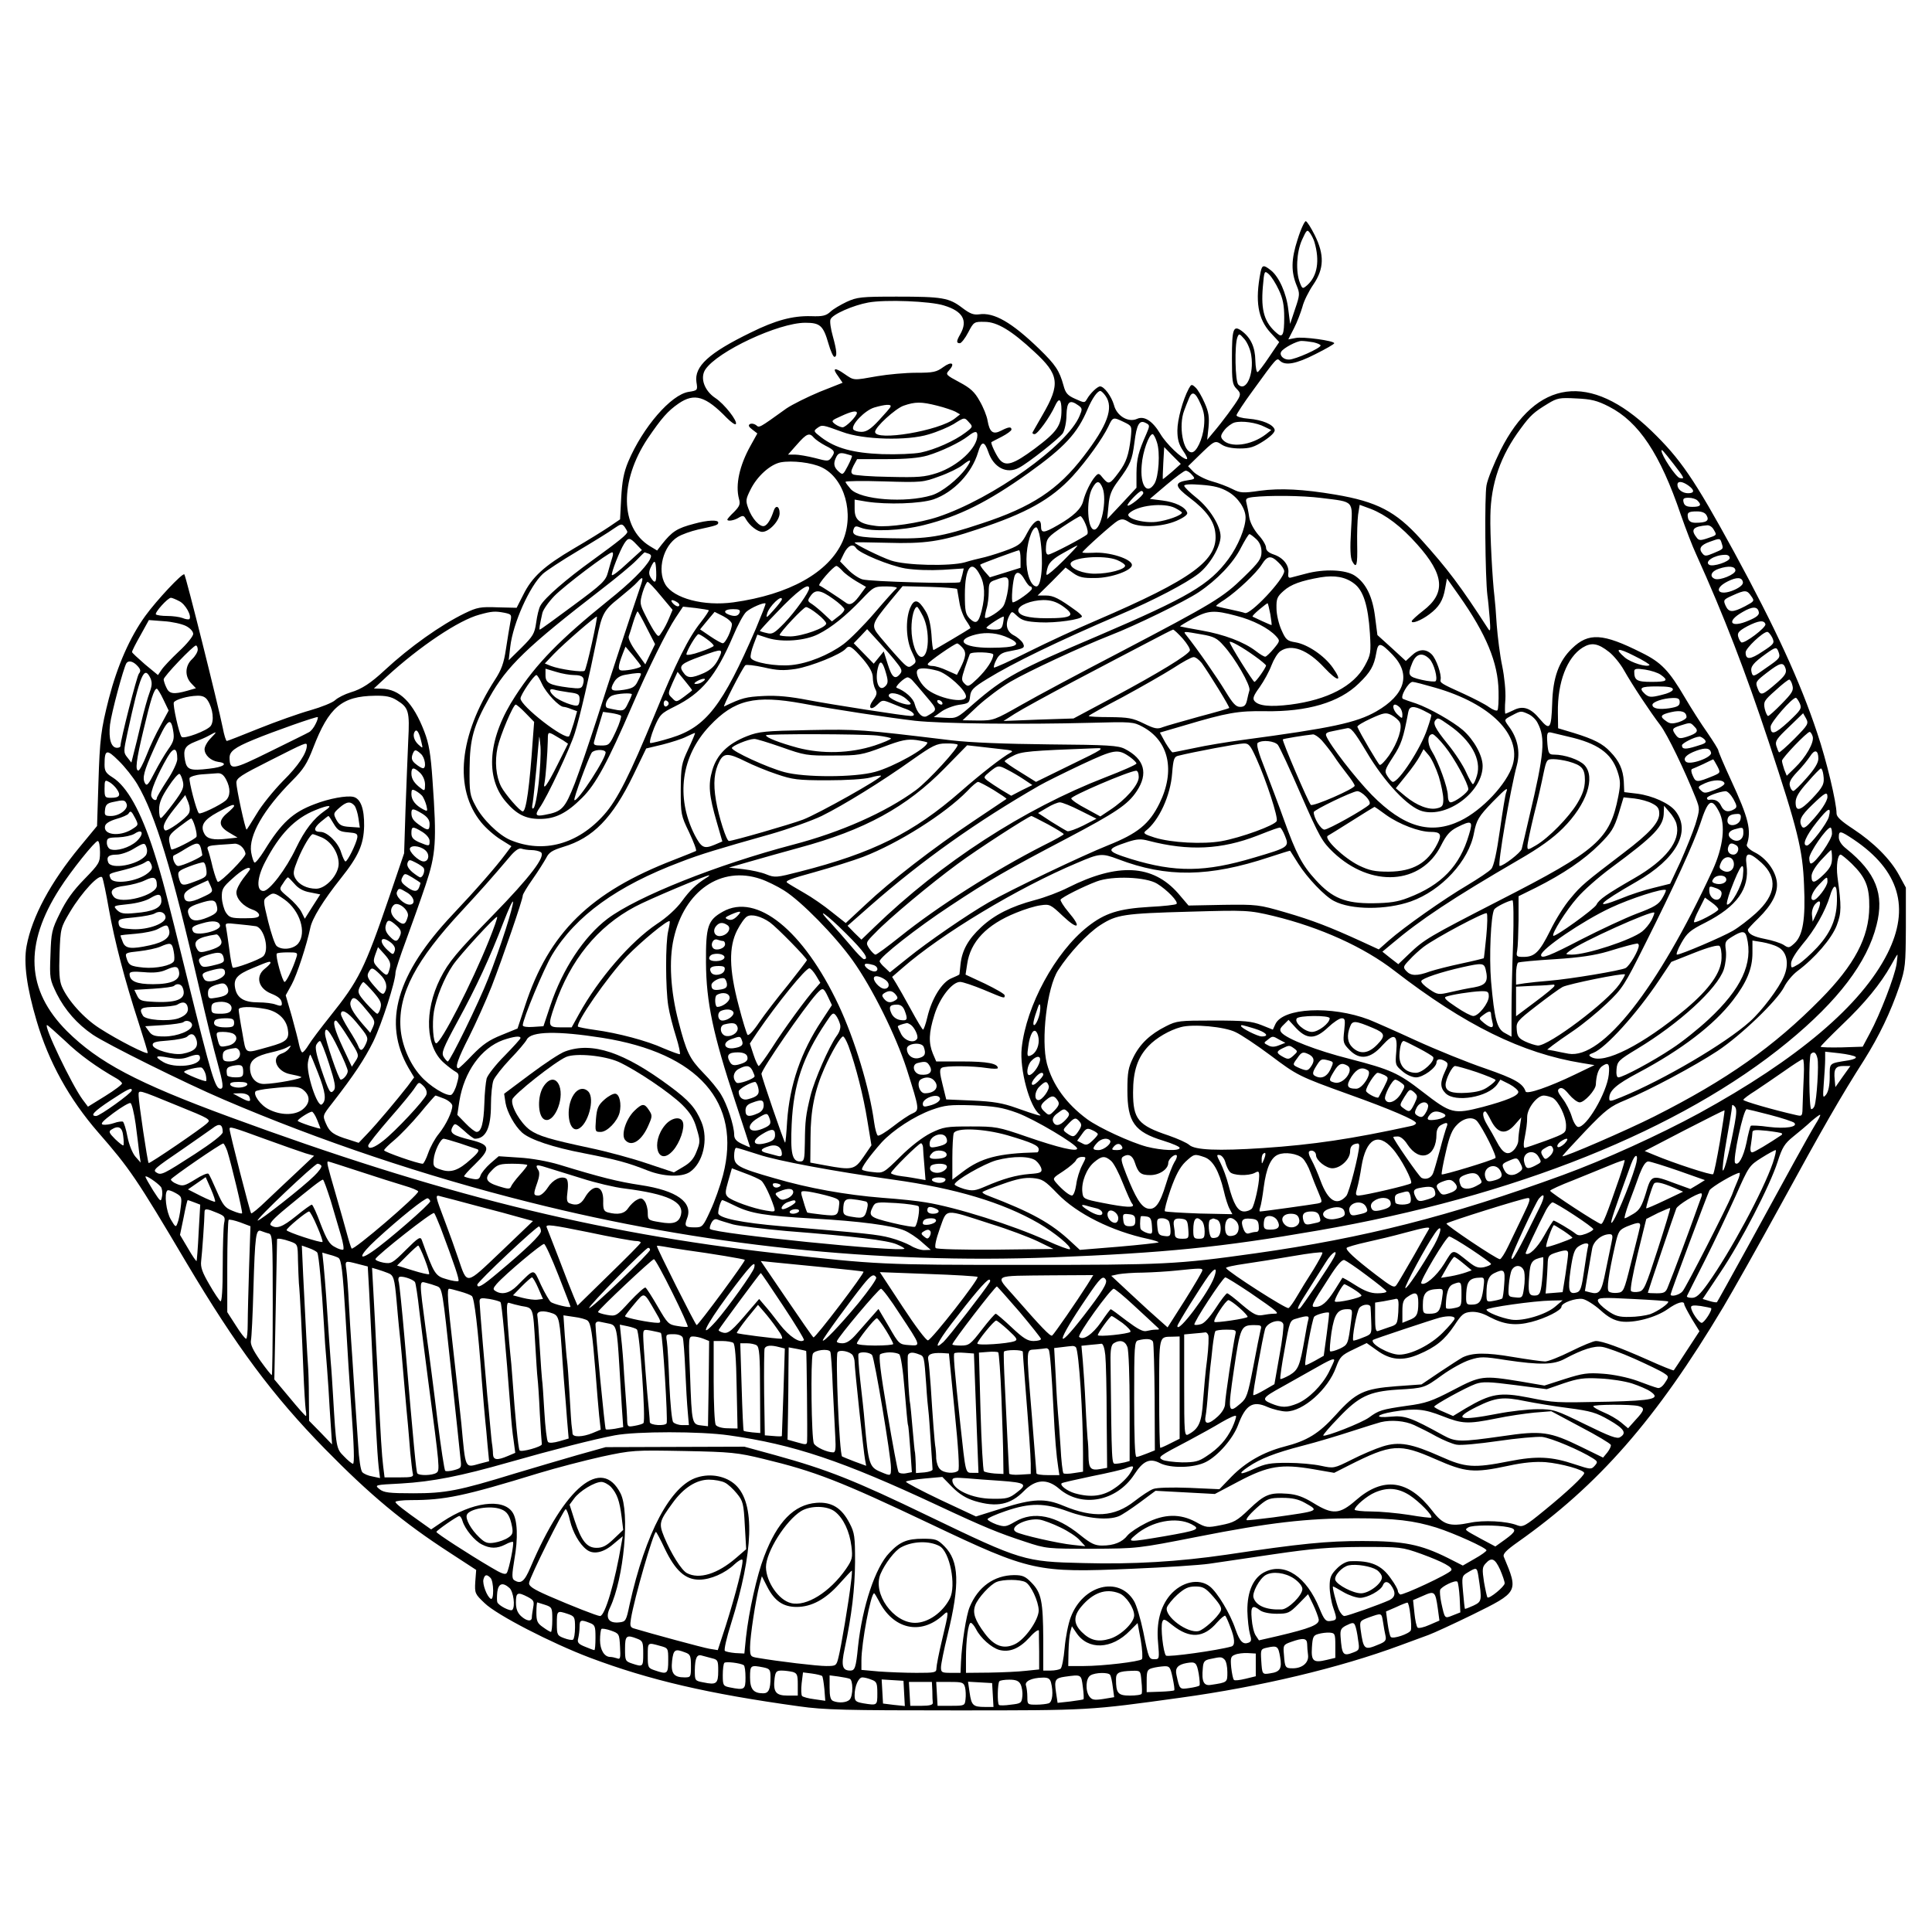 <?xml version="1.0" standalone="no"?>
<!DOCTYPE svg PUBLIC "-//W3C//DTD SVG 20010904//EN"
 "http://www.w3.org/TR/2001/REC-SVG-20010904/DTD/svg10.dtd">
<svg version="1.0" xmlns="http://www.w3.org/2000/svg"
 width="850pt" height="850pt" viewBox="0 0 850 850"
 preserveAspectRatio="xMidYMid meet">
<g transform="translate(0,850) scale(0.1,-0.1)"
fill="#000000" stroke="none">
<path d="M5709 7447 c-29 -89 -29 -143 -4 -204 14 -34 14 -41 -7 -102 l-22
-66 -8 63 c-8 71 -41 145 -77 173 -32 25 -38 24 -45 -8 -25 -128 -12 -206 44
-267 l38 -41 -44 -65 c-24 -36 -47 -66 -51 -67 -5 -2 -9 22 -10 51 -1 59 -20
100 -60 130 -37 27 -43 10 -43 -121 0 -100 2 -115 20 -133 17 -17 19 -24 9
-43 -13 -24 -71 -103 -113 -152 l-25 -30 6 55 c4 44 1 67 -17 107 -12 28 -30
59 -40 68 -17 16 -19 15 -30 -5 -26 -49 -50 -136 -50 -184 0 -38 6 -61 25 -89
14 -20 22 -37 16 -37 -20 0 -90 67 -116 111 -34 57 -71 81 -103 66 -38 -17
-89 13 -101 61 -11 38 -43 82 -61 82 -12 0 -44 -31 -58 -56 -10 -17 -11 -17
-51 1 -34 15 -43 25 -52 59 -18 65 -34 90 -107 161 -121 117 -199 162 -265
152 -24 -3 -40 3 -74 29 -58 44 -87 49 -288 49 -156 0 -174 -2 -220 -23 -27
-13 -60 -32 -72 -44 -19 -17 -34 -21 -85 -19 -81 2 -156 -18 -265 -72 -185
-90 -249 -149 -239 -218 6 -36 5 -37 -34 -43 -78 -12 -202 -156 -266 -307 -20
-48 -27 -87 -31 -159 l-5 -95 -47 -32 c-25 -17 -96 -61 -156 -96 -131 -77
-184 -125 -223 -204 l-29 -57 -84 2 c-75 3 -90 0 -144 -26 -105 -51 -242 -148
-353 -251 -60 -56 -101 -83 -149 -97 -26 -8 -56 -23 -68 -34 -11 -11 -61 -31
-110 -45 -50 -14 -151 -50 -226 -80 -74 -30 -138 -55 -141 -55 -4 0 -12 26
-18 58 -22 108 -162 667 -169 675 -8 8 -122 -114 -172 -183 -68 -94 -123 -220
-160 -363 -35 -137 -40 -178 -46 -371 l-6 -190 -76 -92 c-128 -155 -210 -307
-234 -436 -14 -75 1 -184 44 -329 53 -181 144 -345 271 -491 138 -158 169
-203 388 -573 220 -370 380 -585 609 -819 199 -203 344 -324 551 -458 l115
-75 -4 -52 c-3 -51 -1 -54 41 -94 53 -52 294 -176 463 -240 263 -99 522 -159
920 -214 112 -16 207 -18 690 -18 594 0 585 0 990 56 349 48 698 131 965 230
47 17 103 38 125 46 22 8 109 48 193 89 203 100 203 100 138 255 -5 12 10 28
61 64 356 251 610 541 905 1035 41 69 155 271 253 450 183 335 265 478 366
636 67 107 116 209 156 326 26 78 27 94 28 258 l0 175 -30 55 c-38 70 -111
143 -202 203 -52 34 -73 53 -73 68 0 48 -44 233 -85 354 -76 229 -185 464
-365 795 -178 326 -237 411 -365 535 -269 259 -506 228 -664 -87 -28 -57 -56
-125 -61 -153 -9 -46 -6 -405 4 -485 3 -19 7 -64 10 -100 4 -53 3 -62 -7 -46
-121 187 -177 262 -297 395 -109 121 -192 164 -375 195 -142 24 -243 29 -332
17 -75 -11 -86 -10 -120 7 -21 11 -63 27 -93 35 -31 9 -66 28 -79 41 l-24 25
44 43 c73 71 74 72 104 52 16 -11 46 -17 80 -17 44 0 63 6 105 33 32 21 50 39
48 49 -5 23 -54 44 -115 49 -29 2 -53 9 -53 15 0 5 31 53 70 106 108 149 107
148 121 134 23 -23 72 -14 156 29 46 23 83 44 83 48 0 11 -138 30 -170 23
l-32 -6 25 49 c14 27 30 70 37 94 6 25 28 69 48 98 48 70 49 132 6 218 -16 32
-33 59 -39 61 -5 1 -22 -34 -36 -80z m74 -12 c24 -82 13 -149 -31 -189 -21
-18 -22 -18 -33 10 -19 49 -15 134 9 188 21 46 23 48 36 30 7 -10 16 -28 19
-39z m-157 -210 c18 -38 24 -67 24 -122 0 -75 -7 -91 -31 -70 -56 47 -72 100
-63 205 6 72 7 73 27 55 11 -10 30 -40 43 -68z m-1473 -69 c83 -25 106 -66 72
-126 -18 -31 -18 -40 -2 -40 6 0 23 21 37 48 24 46 26 47 72 46 55 0 118 -38
218 -131 110 -101 116 -142 37 -278 -22 -38 -42 -73 -44 -77 -2 -5 2 -8 9 -8
14 1 67 75 89 123 18 40 29 33 29 -18 0 -67 -19 -95 -118 -169 -93 -69 -127
-80 -154 -48 -15 18 -41 73 -36 77 2 1 22 12 46 24 23 12 42 26 42 31 0 14
-13 12 -46 -5 -35 -18 -50 -7 -59 44 -3 20 -19 60 -35 87 -22 40 -41 57 -90
83 -58 31 -61 34 -45 51 29 32 12 42 -25 15 -30 -22 -44 -25 -119 -25 -47 0
-124 -7 -171 -15 -108 -19 -101 -20 -145 10 -44 31 -55 26 -27 -11 l19 -28
-101 -40 c-55 -23 -121 -56 -146 -73 -124 -89 -119 -86 -134 -73 -9 6 -20 8
-27 4 -8 -5 -5 -12 11 -24 l22 -17 -30 -54 c-49 -88 -67 -172 -51 -233 7 -24
3 -33 -21 -58 -17 -16 -30 -31 -30 -34 0 -9 31 -4 51 9 17 10 22 9 30 -6 17
-30 52 -57 73 -57 30 0 76 49 76 82 0 31 -17 38 -26 11 -12 -37 -27 -62 -41
-67 -19 -7 -55 32 -71 78 -12 33 -11 40 10 82 29 59 87 111 133 120 51 9 136
-1 180 -22 101 -48 145 -205 92 -326 -61 -137 -235 -234 -480 -268 -130 -18
-263 17 -300 79 -37 63 -9 170 55 209 18 11 58 25 88 32 82 18 90 20 90 31 0
13 -47 11 -105 -5 -77 -20 -98 -34 -144 -92 l-20 -26 -33 20 c-130 80 -133
285 -9 472 62 91 89 122 137 155 69 47 118 33 212 -64 18 -18 36 -31 39 -27
11 11 -51 90 -90 115 -48 32 -68 88 -44 125 53 80 322 206 440 206 65 0 79
-12 102 -92 9 -32 21 -58 26 -58 13 0 11 26 -7 91 -9 32 -14 65 -10 74 8 22
100 62 166 74 75 14 274 6 333 -13z m1352 -220 c13 -83 -23 -162 -57 -128 -14
14 -17 174 -4 208 7 18 9 17 31 -8 13 -15 27 -48 30 -72z m274 58 c17 -4 31
-10 31 -14 0 -12 -112 -62 -139 -62 -24 -1 -44 19 -34 35 10 16 68 47 89 47
12 0 36 -3 53 -6z m-915 -236 c37 -52 8 -130 -96 -265 -113 -148 -229 -224
-449 -296 -177 -59 -239 -69 -402 -65 -148 3 -173 10 -161 41 5 13 10 14 32 5
46 -18 179 -13 277 12 156 39 280 101 460 229 158 113 215 174 260 281 20 47
43 80 56 80 4 0 15 -10 23 -22z m418 -35 c16 -35 19 -59 15 -99 -6 -57 -33
-114 -54 -114 -38 0 -59 117 -33 184 5 14 14 37 20 51 14 37 29 31 52 -22z
m1797 -12 c131 -67 225 -208 316 -476 21 -60 51 -139 68 -175 122 -270 216
-514 319 -825 127 -385 149 -472 155 -629 7 -149 -5 -222 -42 -256 -23 -21
-26 -22 -48 -7 -13 8 -50 20 -82 26 -51 10 -74 22 -75 41 0 3 21 26 46 50 61
60 88 113 81 162 -7 49 -47 103 -97 128 -22 11 -37 26 -35 33 22 62 8 118 -69
284 -31 67 -56 126 -56 131 0 5 -22 40 -48 78 -27 38 -71 107 -98 153 -71 121
-105 157 -193 200 -169 85 -232 89 -305 18 -58 -56 -84 -128 -87 -241 -4 -113
-10 -122 -54 -70 -41 50 -75 61 -117 39 -17 -8 -33 -15 -35 -15 -2 0 -3 28 0
63 2 36 -4 98 -14 147 -10 47 -20 128 -24 180 -3 52 -8 109 -10 125 -9 73 -20
277 -18 356 2 142 45 265 133 383 43 59 59 73 120 110 41 25 52 27 125 23 66
-3 91 -9 144 -36z m-2955 4 c32 -8 67 -20 79 -26 l21 -12 -23 -18 c-67 -54
-351 -102 -351 -59 0 21 89 102 125 115 52 18 78 18 149 0z m621 1 c17 -12 17
-17 5 -45 -53 -130 -383 -365 -623 -445 -81 -27 -218 -47 -272 -40 -74 9 -95
26 -95 75 l0 41 53 -9 c91 -14 237 -9 294 10 89 31 169 116 196 207 15 51 28
51 45 2 23 -69 81 -99 135 -70 42 22 177 129 193 152 8 13 16 49 16 80 2 60
14 70 53 42z m-827 -5 c-1 -5 -25 -32 -51 -60 -36 -39 -55 -51 -77 -51 -16 0
-32 5 -36 11 -11 19 50 83 92 96 48 14 77 16 72 4z m-148 -28 c-1 -15 -49 -63
-63 -63 -7 0 -22 6 -33 14 -18 14 -17 16 26 35 47 22 70 26 70 14z m494 -42
c17 -18 16 -20 -16 -44 -47 -36 -134 -75 -197 -88 -30 -6 -105 -9 -170 -7
-128 5 -205 26 -268 74 -34 26 -35 28 -17 41 21 15 21 15 109 -17 92 -35 288
-40 381 -11 38 11 87 32 109 45 49 31 48 31 69 7z m681 2 c35 -17 35 -17 30
-69 -9 -76 -20 -108 -52 -151 -40 -54 -45 -56 -69 -28 -19 24 -21 25 -36 8
-20 -23 -43 -71 -52 -106 -8 -35 -43 -68 -111 -107 -64 -37 -75 -37 -75 -4 0
42 -32 25 -61 -31 -22 -43 -32 -53 -80 -72 -31 -12 -78 -27 -105 -34 -27 -6
-67 -16 -89 -23 -65 -18 -260 -14 -325 8 -45 15 -160 72 -160 79 0 2 64 1 142
-1 167 -5 237 5 398 59 216 71 325 132 419 234 62 68 132 166 157 218 20 43
21 43 69 20z m99 -51 c-36 -81 -43 -110 -44 -173 l0 -65 -64 -69 -65 -69 6 60
c4 47 13 69 43 109 54 73 61 91 71 168 10 81 22 101 50 86 18 -9 18 -12 3 -47z
m520 30 l29 -14 -24 -19 c-64 -49 -158 -61 -190 -23 -10 12 -9 20 8 42 11 14
31 29 44 33 32 9 97 0 133 -19z m-1264 -37 c0 -56 -85 -135 -177 -166 -56 -18
-82 -20 -211 -17 -81 1 -153 7 -159 11 -10 6 -10 14 2 38 l16 29 127 0 c89 0
145 5 183 16 60 18 142 57 178 85 29 23 41 24 41 4z m-719 -11 c7 -8 30 -24
51 -35 42 -21 44 -27 25 -53 -12 -16 -16 -16 -72 -1 -32 8 -72 15 -88 15 l-30
0 39 44 c43 49 55 54 75 30z m1509 -20 c15 -44 8 -151 -11 -182 -33 -52 -64
-7 -56 82 4 58 32 136 48 136 4 0 13 -16 19 -36z m66 -130 c-22 -19 -40 -33
-40 -32 -1 2 0 34 2 72 l4 69 36 -37 37 -37 -39 -35z m2206 36 c49 -63 52 -69
28 -63 -17 4 -80 99 -80 120 0 8 5 3 52 -57z m-3614 35 c2 -2 -6 -22 -18 -45
-21 -40 -22 -41 -41 -24 -21 19 -24 36 -9 65 8 15 17 18 38 13 15 -4 28 -8 30
-9z m503 -54 c-36 -50 -108 -107 -152 -120 -116 -35 -312 -20 -356 27 -12 14
-23 28 -23 32 0 4 76 5 170 2 165 -5 172 -4 242 22 40 14 87 37 103 50 38 30
43 26 16 -13z m993 -30 c16 -18 15 -19 -24 -25 -55 -9 -51 -27 14 -76 73 -55
108 -103 113 -155 14 -119 -99 -202 -527 -386 -80 -34 -212 -95 -294 -136 -81
-41 -150 -72 -153 -70 -2 3 2 19 11 35 11 22 25 31 53 36 69 13 74 15 63 37
-6 10 -24 26 -40 34 -32 17 -39 49 -19 87 11 20 11 20 35 -3 21 -19 39 -24 98
-27 71 -4 186 13 186 26 0 4 -11 14 -23 23 -77 56 -102 69 -136 69 l-36 0 62
61 61 62 33 -24 c27 -19 45 -23 98 -22 69 0 161 33 161 57 0 27 -102 59 -170
54 -28 -1 -49 -1 -48 2 6 12 137 129 156 139 18 9 27 8 49 -6 40 -26 143 -23
210 6 34 15 50 28 46 36 -9 25 -53 46 -109 53 l-55 7 73 62 c40 34 78 62 84
62 6 1 19 -7 28 -18z m-393 -58 c20 -52 -6 -183 -37 -183 -30 0 -36 127 -10
179 20 38 33 39 47 4z m2577 11 c28 -20 28 -34 -1 -34 -25 0 -47 17 -47 37 0
18 21 16 48 -3z m-2024 -28 c43 -25 76 -74 76 -113 0 -45 -33 -125 -75 -182
-84 -114 -177 -168 -571 -337 -358 -152 -417 -185 -549 -299 -74 -65 -76 -66
-126 -63 l-51 3 32 23 c17 13 53 27 78 31 44 6 47 8 50 38 3 27 13 38 75 76
112 69 311 166 587 284 148 63 289 137 343 179 49 38 97 119 97 164 0 46 -48
123 -105 169 -30 24 -55 48 -55 54 0 6 27 8 75 4 56 -4 87 -12 119 -31z m-374
-5 c0 -12 -63 -62 -69 -55 -6 5 50 64 61 64 4 0 8 -4 8 -9z m784 -22 c146 -18
137 -9 130 -142 -5 -81 -3 -120 5 -136 19 -35 24 -19 22 74 -1 47 1 105 4 130
l7 44 49 -18 c66 -26 133 -76 204 -156 120 -134 127 -215 26 -292 -27 -21 -50
-42 -50 -46 -1 -13 41 3 77 30 43 32 61 61 70 114 l8 44 53 -75 c120 -170 172
-296 174 -421 1 -42 -1 -80 -5 -84 -4 -4 -20 2 -37 14 -16 12 -65 37 -108 57
-104 47 -108 50 -105 64 5 22 -19 91 -39 111 -26 26 -58 24 -88 -5 l-26 -24
-62 57 -63 57 -10 78 c-11 91 -40 150 -89 183 -40 27 -135 31 -216 9 -27 -7
-57 -15 -65 -17 -11 -3 -14 3 -12 19 5 34 -22 68 -63 82 -24 8 -35 18 -35 31
0 10 -15 36 -34 56 -20 24 -36 53 -40 78 -3 22 -9 50 -12 62 -5 19 -1 22 28
26 70 8 217 7 302 -4z m1654 -11 c20 -20 14 -28 -22 -28 -25 0 -35 5 -39 20
-4 16 0 20 22 20 15 0 32 -5 39 -12z m-2298 -33 c17 -9 30 -18 30 -20 0 -12
-64 -35 -112 -41 -60 -7 -141 17 -121 37 36 36 154 49 203 24z m2339 -34 c12
-22 -2 -31 -49 -31 -19 0 -29 6 -33 19 -6 26 0 31 39 31 22 0 37 -6 43 -19z
m-2733 -37 c9 -20 12 -40 7 -45 -15 -14 -158 -89 -171 -89 -9 0 -12 12 -10 37
3 34 9 42 73 85 39 26 74 47 78 47 4 1 15 -15 23 -35z m-2016 -34 c0 -11 -39
-42 -152 -124 -117 -84 -212 -167 -230 -200 -7 -11 -15 -45 -19 -75 -7 -49
-14 -60 -64 -110 l-57 -56 7 60 c12 103 85 266 143 320 14 13 82 58 151 99 69
41 142 86 161 100 32 22 36 23 48 8 6 -9 12 -19 12 -22z m4780 9 c14 -24 15
-23 -30 -38 -30 -10 -37 -9 -47 6 -26 34 -13 47 49 52 10 0 22 -8 28 -20z
m-2964 -36 c16 -100 7 -213 -16 -213 -24 0 -45 55 -44 120 0 65 23 140 43 140
5 0 13 -21 17 -47z m951 -5 c15 -14 23 -33 23 -56 0 -30 -10 -45 -78 -111 -92
-90 -132 -114 -542 -329 -173 -90 -370 -195 -436 -233 -118 -67 -123 -69 -190
-69 l-69 1 66 62 c37 34 102 83 145 108 79 46 307 152 439 204 109 42 328 149
388 189 81 54 154 130 187 197 17 32 33 59 37 59 4 0 17 -10 30 -22z m-2727
-23 l24 -25 -65 -59 c-35 -33 -65 -56 -67 -51 -4 9 35 108 54 138 18 28 25 28
54 -3z m4775 4 c8 -25 8 -24 -37 -43 -31 -13 -38 -14 -48 -1 -18 21 -8 37 31
51 46 17 47 17 54 -7z m-3809 -20 c14 -23 148 -78 217 -90 44 -7 109 -9 165
-6 l92 6 -6 -27 c-4 -15 -8 -30 -10 -33 -5 -9 -396 2 -430 12 -17 5 -46 25
-64 44 l-34 35 17 35 c17 35 40 45 53 24z m912 -56 c-37 -37 -70 -65 -73 -62
-3 3 0 19 5 35 7 21 28 39 68 61 31 18 59 33 62 33 3 0 -25 -30 -62 -67z
m-188 8 l0 -39 -67 -21 -68 -21 -23 26 c-13 15 -21 28 -19 30 3 4 158 61 170
63 4 0 7 -17 7 -38z m-1796 7 c-4 -13 -13 -42 -19 -65 -10 -38 -23 -51 -153
-147 -78 -58 -144 -106 -147 -106 -4 0 -1 18 11 72 3 15 27 49 53 76 45 46
237 191 254 192 5 0 5 -10 1 -22z m160 16 c12 -5 13 -10 5 -26 -21 -38 -85
-102 -184 -181 -212 -171 -315 -276 -407 -418 -121 -184 -136 -358 -42 -467
47 -55 87 -75 149 -75 68 0 118 25 186 93 60 59 113 157 220 405 70 162 153
330 192 388 l32 48 55 -6 c30 -4 57 -8 58 -10 2 -2 -14 -26 -35 -53 -55 -69
-108 -176 -203 -407 -109 -264 -164 -374 -222 -439 -116 -131 -268 -172 -412
-112 -51 21 -124 92 -154 151 -25 46 -27 59 -26 165 1 128 17 187 87 311 76
137 165 223 493 476 65 50 135 108 153 127 19 20 36 36 37 36 1 0 9 -3 18 -6z
m4756 -19 c0 -16 -74 -40 -90 -30 -23 14 22 43 68 44 13 1 22 -5 22 -14z
m-2695 -9 c19 -8 35 -19 35 -25 0 -16 -71 -35 -131 -35 -54 -1 -109 22 -109
43 0 29 147 41 205 17z m710 -11 c14 -13 25 -30 25 -38 0 -35 -149 -193 -173
-184 -7 3 -38 10 -70 17 -31 6 -57 13 -57 14 0 2 17 15 38 28 56 38 139 116
163 154 25 40 41 42 74 9z m-2738 -40 c2 -49 -5 -56 -24 -26 -9 15 -9 25 0 45
17 36 22 33 24 -19z m819 4 c10 -12 38 -32 61 -46 l43 -25 -20 -27 c-32 -46
-49 -57 -68 -43 -34 24 -107 72 -117 76 -10 3 62 86 75 86 4 0 15 -9 26 -21z
m606 -20 c21 -39 23 -91 7 -155 -14 -55 -25 -62 -53 -35 -18 19 -21 33 -21
104 0 122 30 160 67 86z m3323 21 c0 -17 -68 -45 -90 -37 -26 10 -17 34 18 45
42 14 72 11 72 -8z m-3127 -40 c9 -16 20 -30 25 -30 4 0 7 -4 7 -10 0 -10 -69
-60 -84 -60 -9 0 0 105 10 121 10 17 25 9 42 -21z m1449 -17 c41 -30 62 -96
70 -219 5 -86 4 -94 -22 -142 -49 -91 -165 -151 -328 -172 -89 -11 -140 -6
-158 16 -9 11 -4 24 23 61 19 27 42 69 52 96 10 26 27 54 39 62 49 34 120 7
194 -73 59 -63 82 -64 37 0 -37 53 -111 103 -164 112 -37 6 -43 11 -62 54 -12
26 -22 69 -22 95 -1 43 3 52 31 77 32 29 77 45 163 60 62 10 109 2 147 -27z
m-3138 -9 c-33 -96 -148 -445 -195 -593 -31 -95 -73 -220 -95 -277 -44 -112
-56 -125 -132 -139 -40 -8 -45 -1 -23 31 33 46 135 264 155 329 22 69 64 252
96 410 23 115 31 130 99 184 33 27 70 58 80 70 24 27 28 23 15 -15z m1616 -16
c-4 -29 -13 -63 -21 -75 -14 -22 -72 -58 -80 -51 -2 3 1 20 6 39 6 18 10 53
10 76 0 36 3 43 28 51 58 22 64 17 57 -40z m3233 31 c2 -10 -11 -22 -37 -34
-70 -31 -98 3 -30 37 40 20 63 19 67 -3z m-4760 -61 l51 -61 -15 -36 c-8 -20
-22 -47 -31 -60 -15 -24 -16 -24 -30 -5 -8 10 -27 44 -42 74 -27 53 -27 57
-14 103 8 26 18 47 22 47 5 0 31 -28 59 -62z m652 34 c0 -17 -61 -103 -109
-153 -44 -45 -53 -51 -78 -44 -15 3 -29 8 -30 9 -1 1 32 38 74 81 89 94 143
134 143 107z m385 0 c-6 -4 -50 -53 -97 -108 -48 -56 -110 -118 -137 -138 -65
-48 -157 -85 -229 -92 -67 -7 -171 11 -179 32 -3 7 3 33 12 57 l17 45 46 -15
c64 -20 165 -12 222 17 58 29 121 80 190 152 54 57 56 58 110 58 30 0 50 -4
45 -8z m266 -4 c1 -4 5 -30 10 -58 4 -28 18 -64 30 -81 11 -16 20 -31 18 -33
-9 -7 -159 -96 -162 -96 -3 0 -7 31 -9 69 -4 47 -12 81 -27 104 -31 51 -49 54
-67 12 -21 -52 -18 -140 8 -193 21 -44 21 -45 2 -59 -17 -13 -23 -10 -63 34
-24 26 -59 67 -79 91 -41 50 -40 54 45 158 l54 65 120 -3 c65 -2 120 -6 120
-10z m-545 -43 c27 -19 49 -40 49 -46 0 -7 -12 -21 -28 -32 l-27 -21 -33 31
c-17 16 -42 37 -54 45 -21 13 -21 16 -7 36 21 30 43 28 100 -13z m4038 13 c16
-22 15 -23 -26 -45 -56 -29 -72 -28 -86 2 -11 25 -10 27 30 45 55 25 64 25 82
-2z m-6915 -23 c27 -13 56 -66 44 -79 -3 -2 -16 -1 -30 5 -13 5 -44 9 -67 9
-23 0 -46 3 -50 7 -7 7 52 73 66 73 5 0 22 -7 37 -15z m2651 8 c-1 -5 -17 -26
-37 -48 -30 -34 -34 -36 -28 -15 8 32 66 87 65 63z m-460 -13 c8 -5 11 -12 7
-16 -4 -4 -15 0 -24 9 -18 18 -8 23 17 7z m1693 -15 c62 -43 47 -55 -68 -55
-83 0 -125 12 -125 35 0 22 56 44 110 45 33 0 56 -7 83 -25z m-1348 -102
c-146 -338 -219 -432 -372 -479 -45 -14 -86 -24 -92 -23 -5 2 3 32 17 67 25
59 31 64 89 93 120 59 183 135 258 310 20 48 46 96 58 107 20 18 78 43 85 37
2 -2 -18 -52 -43 -112z m2264 64 c4 -26 7 -47 5 -47 -4 0 -76 33 -83 37 -3 2
11 16 30 32 19 16 35 28 36 27 2 -2 7 -24 12 -49z m-1993 2 c22 -17 39 -36 39
-42 0 -19 -105 -56 -157 -57 -27 0 -48 3 -48 6 0 11 105 123 116 123 6 1 29
-13 50 -30z m465 -11 c31 -62 27 -178 -7 -178 -22 0 -44 62 -44 125 0 50 12
95 25 95 3 0 14 -19 26 -42z m3677 19 c3 -12 -10 -23 -44 -37 -80 -35 -102 -5
-28 37 44 26 67 26 72 0z m-4484 -2 c-6 -16 -22 -19 -48 -9 -28 11 -17 24 19
24 26 0 33 -3 29 -15z m-1034 -1 c31 -7 32 -8 25 -43 -4 -20 -12 -72 -19 -116
-9 -62 -20 -92 -48 -135 -159 -246 -182 -480 -61 -628 20 -25 59 -59 85 -75
l48 -30 -27 -36 c-41 -55 -128 -155 -232 -265 -247 -262 -308 -475 -194 -674
l25 -42 -28 -38 c-46 -59 -134 -164 -176 -208 l-40 -42 -43 14 c-67 20 -85 33
-101 71 -15 35 -15 35 28 90 97 125 141 192 180 270 38 79 98 265 98 304 0 10
21 74 46 141 25 68 64 177 86 243 46 137 50 192 31 460 -8 119 -16 164 -36
216 -49 128 -109 188 -189 189 l-33 1 55 51 c146 134 319 250 410 274 54 15
68 16 110 8z m625 -66 l37 -72 -22 -45 -21 -44 -39 54 c-23 31 -37 60 -34 69
3 8 12 36 20 63 8 26 17 47 19 47 2 0 20 -32 40 -72z m375 16 c0 -25 -28 -84
-40 -84 -6 0 -31 14 -56 31 l-44 30 32 39 32 38 38 -19 c21 -11 38 -26 38 -35z
m2218 37 c75 -19 144 -55 176 -90 18 -20 18 -21 -10 -55 -16 -19 -33 -35 -37
-35 -5 -1 -23 10 -41 24 -53 41 -142 74 -239 91 -51 9 -93 17 -95 18 -1 2 24
17 55 34 68 37 94 39 191 13z m-2834 -121 c-14 -63 -28 -118 -32 -121 -8 -8
-109 6 -148 21 l-27 11 39 41 c45 47 186 169 190 165 2 -1 -8 -54 -22 -117z
m1809 88 c-5 -24 -10 -28 -39 -28 -19 0 -34 4 -34 8 0 7 72 53 76 49 1 -1 0
-14 -3 -29z m-3595 -12 c18 -9 32 -24 32 -35 0 -10 -28 -45 -63 -77 -34 -32
-69 -69 -77 -82 l-15 -22 -57 47 c-31 27 -57 51 -57 54 -1 4 16 37 37 74 l37
67 65 -5 c36 -2 80 -12 98 -21z m6949 8 c5 -14 -93 -88 -106 -80 -5 3 -11 15
-14 26 -4 16 4 25 41 45 49 25 73 28 79 9z m-3820 -172 c21 -26 23 -35 13 -47
-22 -27 -36 -16 -54 42 l-18 57 -22 -27 -22 -27 -44 45 -44 45 30 31 29 31 54
-59 c29 -32 65 -73 78 -91z m1257 108 c19 -22 33 -45 31 -52 -8 -20 -140 -100
-334 -204 l-178 -95 -154 -5 -154 -6 50 32 c28 18 145 82 260 143 116 61 260
137 320 168 61 32 113 59 116 59 4 0 23 -18 43 -40z m-766 3 c62 -29 36 -43
-82 -43 -122 0 -158 35 -61 59 47 11 97 6 143 -16z m848 16 c54 -9 69 -17 97
-49 50 -54 120 -176 114 -197 -3 -10 -8 -30 -11 -45 -5 -21 -12 -28 -30 -28
-19 0 -32 15 -65 69 -33 55 -122 184 -174 249 -12 15 -10 15 69 1z m2511 -14
c11 -24 9 -28 -42 -61 -55 -37 -75 -38 -75 -4 0 18 75 89 95 90 6 0 15 -12 22
-25z m-4687 -7 c17 -12 30 -25 30 -29 0 -4 -27 -16 -60 -27 -33 -12 -60 -16
-60 -11 0 15 44 89 53 89 4 0 21 -10 37 -22z m2411 -75 c27 -19 49 -38 49 -41
0 -9 -44 -72 -51 -72 -6 0 -109 164 -109 175 0 9 57 -23 111 -62z m-1287 38
c19 -21 16 -41 -10 -93 l-14 -27 -43 19 c-23 11 -52 20 -65 20 -13 0 -22 4
-20 9 3 10 117 89 129 90 3 1 14 -8 23 -18z m1894 -33 c81 -85 54 -175 -73
-248 -88 -50 -196 -73 -585 -125 -69 -9 -165 -25 -215 -36 -49 -10 -92 -19
-96 -19 -4 0 -18 20 -32 43 l-24 44 106 31 c191 57 239 65 357 63 185 -3 326
38 412 122 52 50 67 77 77 134 8 49 18 48 73 -9z m952 13 c19 -15 49 -51 65
-80 38 -67 115 -183 160 -242 31 -41 105 -194 156 -321 18 -47 18 -48 -2 -115
-12 -37 -42 -111 -66 -165 l-45 -96 -72 -18 c-39 -9 -104 -30 -144 -47 -126
-50 -101 -23 68 74 175 100 242 221 171 311 -27 34 -100 67 -167 76 l-58 7 -2
47 c-3 52 -20 90 -59 130 -33 36 -73 56 -160 83 l-70 21 -1 69 c-2 133 40 243
109 286 39 24 68 19 117 -20z m-6210 11 c0 -10 -11 -29 -25 -42 -31 -29 -33
-75 -4 -106 l21 -22 -38 -11 c-60 -17 -80 -14 -92 14 -7 14 -12 31 -12 36 0
13 130 149 142 149 4 0 8 -8 8 -18z m2928 -43 c29 -35 42 -59 42 -80 0 -17 5
-40 11 -51 9 -16 7 -26 -10 -49 -25 -34 -10 -48 20 -18 20 20 23 20 58 6 20
-8 51 -21 69 -27 32 -12 44 -30 20 -30 -27 0 -348 50 -453 70 -77 15 -135 21
-195 18 -78 -4 -95 -8 -174 -46 -9 -5 78 165 93 181 4 4 40 0 81 -9 60 -14 86
-15 141 -7 67 11 199 64 220 89 15 18 27 10 77 -47z m-978 -30 c0 -7 -52 -19
-82 -19 -21 0 -21 15 3 77 l11 28 34 -40 c18 -22 34 -43 34 -46z m4437 5 c-11
-11 -80 10 -108 33 -49 42 -32 45 42 7 39 -19 69 -38 66 -40z m567 60 c10 -27
8 -30 -53 -72 -57 -41 -59 -41 -65 -19 -6 24 7 40 64 81 42 30 46 30 54 10z
m-4664 -35 c-15 -29 -33 -46 -63 -60 -55 -24 -73 -24 -91 3 -21 29 -10 39 79
71 96 35 99 35 75 -14z m1210 21 c0 -22 -29 -66 -69 -105 -38 -36 -42 -38 -57
-23 -15 15 -15 20 1 69 10 30 20 57 22 62 7 11 103 8 103 -3z m1919 -19 c20
-20 38 -87 27 -98 -3 -3 -31 -1 -61 6 -60 14 -64 20 -41 76 17 40 45 46 75 16z
m-1002 -18 c33 -46 125 -195 121 -198 -2 -2 -61 -19 -133 -38 -71 -20 -143
-40 -159 -46 -24 -10 -37 -7 -84 16 -49 24 -68 27 -149 28 -51 0 -93 2 -93 5
0 3 67 40 149 83 81 44 181 101 222 127 41 27 81 49 90 49 8 1 24 -11 36 -26z
m-4682 -13 c14 -15 15 -23 6 -34 -9 -11 -81 -292 -81 -318 0 -5 -7 -8 -15 -8
-26 0 -38 39 -31 102 6 51 59 248 72 270 9 14 30 9 49 -12z m3294 -35 c9 -32
8 -42 -4 -54 -30 -30 -49 29 -30 90 9 27 20 15 34 -36z m3957 23 c5 -18 -2
-30 -37 -61 -67 -58 -73 -60 -86 -26 -11 28 -9 31 40 69 60 46 73 49 83 18z
m-5330 -28 c38 0 48 -11 39 -41 -6 -19 -12 -20 -63 -14 -85 11 -102 20 -102
54 l0 29 47 -14 c25 -8 61 -14 79 -14z m1599 19 c44 -12 125 -86 125 -113 0
-35 -130 -8 -178 37 -27 25 -45 64 -36 78 7 12 40 11 89 -2z m3182 -18 c35
-25 28 -31 -41 -31 -65 0 -76 7 -76 46 0 12 9 14 48 8 26 -4 57 -14 69 -23z
m-6645 -15 c8 -19 7 -33 -4 -63 -8 -21 -25 -81 -37 -133 -12 -52 -27 -113 -33
-135 l-10 -40 -18 23 c-17 21 -17 25 1 109 56 257 73 298 101 239z m2158 19
c0 -4 -7 -19 -15 -34 -11 -23 -23 -30 -61 -36 -55 -8 -63 -2 -43 33 10 18 26
29 49 33 49 9 70 10 70 4z m225 -72 c0 -1 -16 -14 -35 -28 -34 -25 -35 -25
-53 -6 -19 18 -19 19 2 67 l22 48 32 -39 c18 -22 32 -40 32 -42z m-660 27 c18
-39 75 -100 95 -100 5 0 20 -4 34 -10 l25 -9 -15 -53 c-9 -29 -18 -55 -20 -57
-18 -19 -214 133 -214 166 0 16 59 103 70 103 4 0 15 -18 25 -40z m705 10 c-8
-6 -22 -10 -30 -9 -9 0 -5 6 10 14 27 14 44 10 20 -5z m923 8 c7 -7 34 -39 61
-71 52 -61 52 -60 5 -87 -20 -12 -44 12 -55 53 -6 25 -42 57 -79 71 -10 3 33
45 48 46 5 0 14 -6 20 -12z m3873 -24 c6 -22 -2 -34 -47 -80 -29 -30 -56 -54
-60 -54 -4 0 -11 15 -15 32 -6 30 -3 36 47 80 29 27 56 48 61 48 4 0 11 -12
14 -26z m-1570 -10 c242 -70 379 -207 339 -340 -25 -82 -133 -198 -230 -245
-131 -63 -250 -28 -390 114 -73 75 -185 220 -200 259 -5 12 3 17 32 22 21 4
47 10 59 12 17 4 31 -12 85 -102 80 -136 185 -247 247 -263 111 -30 265 86
265 199 0 46 -38 115 -87 158 -43 37 -146 96 -206 117 -25 8 -51 17 -57 20
-16 6 23 75 42 75 7 0 53 -12 101 -26z m1044 -7 c0 -8 -21 -18 -52 -25 -44
-11 -53 -10 -70 4 -30 28 -21 34 52 34 52 0 70 -4 70 -13z m-6641 -45 l23 -48
-35 -65 c-20 -35 -48 -94 -62 -131 -15 -38 -31 -68 -36 -68 -15 0 -10 44 22
177 32 136 47 183 59 183 3 0 17 -22 29 -48z m1784 32 c41 -5 47 -9 47 -30 0
-12 -3 -25 -8 -27 -11 -8 -81 19 -103 39 -24 21 -25 37 -1 30 9 -3 38 -8 65
-12z m277 -9 c0 -2 -7 -20 -17 -39 -14 -31 -20 -34 -47 -30 -17 3 -36 7 -43 9
-18 6 -3 46 21 55 22 9 86 13 86 5z m1207 -20 c23 -20 25 -24 10 -25 -26 0
-87 27 -87 39 0 20 49 11 77 -14z m-3073 -7 c23 -36 29 -90 13 -112 -16 -21
-118 -59 -128 -48 -11 12 -40 143 -34 152 8 13 62 28 102 29 23 1 37 -5 47
-21z m832 1 c52 -32 57 -48 50 -178 -3 -64 -8 -201 -12 -306 l-6 -189 -64
-188 c-111 -324 -135 -371 -263 -531 -40 -50 -83 -107 -93 -124 -11 -18 -23
-33 -28 -33 -4 0 -10 15 -14 33 -3 17 -18 74 -32 125 l-27 93 26 47 c24 44 67
177 82 249 8 42 57 121 134 218 79 99 101 150 103 231 1 75 -15 120 -47 128
-29 7 -107 -7 -171 -32 -96 -36 -146 -82 -221 -204 -20 -32 -39 -55 -43 -53
-5 3 -11 23 -15 45 -12 73 54 188 180 315 50 50 66 75 93 145 69 179 126 227
271 229 48 1 72 -4 97 -20z m1784 -14 c138 -26 384 -63 495 -76 118 -13 472
-17 775 -9 177 5 187 4 226 -17 117 -62 146 -194 75 -338 -45 -91 -96 -132
-226 -184 -113 -45 -427 -195 -525 -251 -91 -52 -270 -175 -355 -244 l-80 -64
-22 21 c-13 11 -23 24 -23 28 0 18 164 147 310 243 172 114 252 160 515 298
214 113 267 148 306 207 52 78 34 142 -52 186 -29 15 -72 18 -333 20 -195 2
-347 8 -431 18 -399 48 -408 49 -624 45 -197 -4 -221 -6 -275 -27 -84 -33
-132 -81 -152 -149 -19 -64 -15 -111 20 -231 l24 -83 -35 -15 c-46 -19 -57
-13 -87 44 -84 167 -59 347 66 479 109 116 199 137 408 99z m3860 6 c0 -16 -9
-21 -45 -27 -47 -7 -75 -1 -75 15 0 13 48 29 88 30 25 1 32 -3 32 -18z m528
-5 c10 -23 6 -29 -49 -81 -61 -56 -79 -61 -79 -22 0 19 94 127 111 127 3 0 11
-11 17 -24z m-4976 -1 c0 -5 -5 -11 -11 -13 -6 -2 -11 4 -11 13 0 9 5 15 11
13 6 -2 11 -8 11 -13z m1203 5 c3 -5 2 -10 -4 -10 -5 0 -13 5 -16 10 -3 6 -2
10 4 10 5 0 13 -4 16 -10z m-1832 -48 l37 -38 -6 -79 c-14 -205 -29 -315 -44
-315 -12 0 -77 75 -95 109 -23 45 -29 111 -16 172 12 55 69 189 80 189 4 0 24
-17 44 -38z m3845 26 c7 -7 12 -21 12 -32 0 -18 -1 -19 -20 -1 -20 18 -27 45
-12 45 4 0 13 -5 20 -12z m105 -14 c18 -9 33 -17 34 -19 2 -1 -6 -29 -18 -63
-28 -84 -124 -232 -151 -232 -4 0 -15 11 -23 24 -15 23 -14 27 24 86 36 55 45
81 67 198 5 26 23 28 67 6z m1157 -29 c0 -6 -15 -16 -34 -22 -27 -8 -39 -8
-55 4 -31 21 -26 29 22 40 43 10 67 2 67 -22z m-4688 6 c3 -3 -6 -34 -22 -68
-28 -60 -30 -63 -65 -63 -30 0 -35 3 -31 18 2 9 12 42 22 74 l17 56 36 -5 c20
-3 39 -8 43 -12z m3426 -28 c14 -23 -8 -90 -47 -147 -18 -25 -36 -44 -41 -41
-7 4 -86 138 -98 167 -2 5 25 21 60 37 57 26 66 27 90 15 15 -8 31 -22 36 -31z
m567 35 c15 -7 33 -24 40 -39 35 -66 29 -136 -36 -409 -16 -69 -31 -134 -34
-145 -4 -16 -80 -75 -97 -75 -11 0 47 338 76 445 15 57 3 117 -35 168 -23 32
-24 30 16 51 36 19 37 19 70 4z m1170 -108 c-35 -35 -66 -62 -68 -60 -3 3 -8
16 -12 29 -6 20 2 32 56 83 l62 60 13 -23 c12 -23 9 -28 -51 -89z m-6507 64
c-7 -15 -20 -31 -28 -35 -8 -5 -86 -43 -173 -86 -166 -82 -176 -83 -177 -27 0
28 22 45 104 79 89 37 280 104 284 100 2 -2 -2 -16 -10 -31z m4987 -4 c97 -67
144 -152 123 -222 -6 -21 -14 -38 -18 -38 -3 0 -17 24 -30 53 -12 28 -49 85
-81 124 -56 69 -67 92 -52 106 9 10 11 10 58 -23z m-5612 -32 c4 -29 0 -43
-23 -75 -15 -21 -42 -67 -60 -102 -27 -53 -34 -61 -42 -47 -13 23 -5 53 39
151 61 135 75 147 86 73z m6691 26 c21 -20 14 -30 -31 -45 -32 -10 -38 -9 -50
7 -19 26 -17 30 20 42 44 14 44 14 61 -4z m-5600 -69 c7 -29 7 -29 -13 -11
-21 19 -27 46 -14 60 8 8 18 -9 27 -49z m-927 17 c-15 -15 -27 -37 -27 -48 0
-26 27 -51 60 -56 47 -6 25 -23 -40 -30 -84 -10 -98 -5 -106 37 -9 48 0 64 43
81 21 8 49 20 63 28 36 20 37 19 7 -12z m1550 -9 l22 -15 -47 -94 c-44 -88
-65 -117 -56 -76 5 25 13 130 14 180 0 41 1 42 23 31 12 -7 32 -19 44 -26z
m551 -39 c-30 -64 -32 -76 -33 -179 0 -106 1 -113 37 -187 20 -43 34 -79 30
-82 -4 -2 -48 -20 -97 -39 -368 -142 -550 -320 -655 -642 l-33 -100 -71 -29
c-55 -22 -83 -42 -127 -87 -31 -33 -59 -59 -62 -59 -17 0 -3 41 47 139 29 58
74 158 99 221 49 127 137 382 137 400 0 6 20 39 44 73 24 34 50 76 59 92 12
25 27 34 75 49 131 39 217 127 309 317 l56 116 71 17 c39 10 87 25 106 35 19
9 36 17 38 16 1 -1 -12 -33 -30 -71z m3872 55 c128 -29 189 -72 216 -152 14
-42 14 -58 4 -110 -37 -190 -92 -238 -522 -458 -313 -161 -331 -171 -400 -237
l-46 -44 -35 27 -35 28 42 35 c124 105 267 200 556 368 94 54 153 97 196 140
105 105 145 224 95 278 -23 24 -87 46 -134 46 -22 0 -25 5 -29 46 -4 51 -1 56
21 50 9 -2 41 -10 71 -17z m1075 1 c8 -26 -30 -92 -79 -139 l-35 -34 -11 27
c-5 15 -10 33 -10 39 0 12 110 127 122 127 3 0 10 -9 13 -20z m-5605 -205 c-6
-55 -16 -104 -22 -110 -7 -7 -9 1 -4 25 3 19 10 87 16 150 5 63 11 124 12 135
1 11 3 -7 6 -40 2 -33 -2 -105 -8 -160z m1489 209 c33 -4 61 -10 61 -13 0 -4
-33 -18 -72 -31 -108 -35 -230 -38 -338 -10 -81 22 -140 45 -140 55 0 7 418 6
489 -1z m1956 -21 c14 -16 38 -46 53 -68 14 -22 41 -58 59 -81 18 -23 33 -45
33 -51 0 -13 -183 -93 -193 -84 -11 11 -128 284 -123 288 2 3 94 18 133 22 7
0 24 -11 38 -26z m542 -27 c42 -52 103 -164 103 -188 0 -14 -59 -58 -78 -58
-7 0 -12 13 -12 30 0 34 -41 148 -71 196 -21 34 -19 74 4 74 7 -1 31 -25 54
-54z m1143 30 c10 -13 4 -17 -37 -29 -48 -15 -63 -14 -63 4 0 9 55 37 76 38 6
1 17 -6 24 -13z m-4062 -33 c101 -36 113 -38 227 -37 113 0 126 2 219 37 84
32 107 36 148 31 26 -4 48 -9 48 -11 0 -24 -149 -107 -230 -129 -91 -25 -311
-25 -399 -1 -75 20 -231 92 -231 106 0 9 71 39 98 40 8 1 62 -16 120 -36z
m2184 10 c8 -10 54 -109 102 -220 82 -187 93 -206 142 -253 166 -157 387 -143
474 30 23 46 39 64 70 80 65 33 72 29 53 -32 -40 -138 -121 -222 -268 -278
-46 -18 -81 -23 -155 -24 -121 -1 -178 22 -251 102 -60 65 -87 117 -140 265
-22 62 -60 162 -83 222 -30 75 -40 112 -32 117 21 14 73 8 88 -9z m-4272 -3
c0 -33 -38 -90 -105 -156 -41 -42 -94 -107 -116 -145 -23 -38 -43 -69 -44 -69
-6 0 -45 181 -45 206 0 21 19 33 148 98 156 79 162 82 162 66z m2863 4 c9 -10
-130 -161 -183 -200 -133 -98 -333 -186 -540 -240 -335 -88 -686 -228 -817
-326 -104 -79 -198 -221 -252 -383 l-30 -90 -46 -3 c-25 -2 -45 1 -45 7 0 27
92 248 129 310 104 172 285 303 566 409 85 33 164 57 395 122 80 23 181 59
225 80 97 48 264 151 400 248 88 62 106 71 146 71 25 1 49 -2 52 -5z m1315
-62 c44 -98 96 -258 89 -274 -7 -19 -159 -74 -244 -89 -81 -14 -219 -7 -293
16 -44 14 -52 19 -40 29 59 45 110 156 117 254 5 63 9 73 27 77 63 16 265 54
287 54 23 1 30 -7 57 -67z m-1123 42 c49 -5 56 -8 40 -16 -35 -19 -128 -91
-218 -170 -207 -181 -386 -271 -709 -353 -101 -26 -109 -27 -146 -12 -21 9
-67 19 -102 23 l-63 7 94 27 c52 15 148 42 214 60 289 78 474 179 642 351 l98
100 45 -5 c25 -3 72 -8 105 -12z m-3625 -44 c0 -14 -20 -57 -45 -94 -25 -38
-45 -73 -45 -77 0 -15 -18 -10 -24 7 -7 17 26 96 71 173 27 46 43 43 43 -9z
m3931 -25 l-153 -75 -69 43 c-38 23 -69 45 -69 48 0 3 17 14 38 24 36 19 72
22 362 33 42 2 36 -3 -109 -73z m2817 53 c4 -21 -94 -56 -111 -39 -14 14 2 32
46 48 41 15 61 12 65 -9z m-6924 -138 c80 -136 153 -376 271 -890 31 -135 67
-284 81 -332 26 -95 29 -118 14 -118 -23 0 -38 49 -146 485 -94 381 -109 439
-146 555 -58 181 -119 290 -183 330 -29 18 -35 28 -35 55 0 68 9 71 62 18 27
-26 64 -73 82 -103z m1248 133 c18 -16 25 -63 9 -63 -5 0 -19 8 -31 18 -17 13
-21 24 -16 40 9 26 14 27 38 5z m812 9 c10 -17 -125 -225 -137 -212 -5 5 62
186 76 208 9 14 53 17 61 4z m2308 -23 c15 -11 28 -24 28 -28 0 -5 -62 -32
-137 -61 -359 -139 -721 -374 -1016 -659 l-57 -55 -31 30 -30 31 100 88 c229
201 471 372 744 529 26 15 109 56 185 92 146 68 160 71 214 33z m1358 -85 c11
-36 20 -81 20 -100 0 -28 -4 -35 -27 -40 -35 -9 -89 11 -140 53 l-42 35 45 56
c25 30 52 69 61 86 l16 30 23 -27 c13 -15 32 -57 44 -93z m1670 78 c0 -18 -17
-46 -51 -84 -28 -32 -54 -58 -59 -58 -5 0 -12 9 -15 21 -5 16 2 31 32 63 22
22 47 54 57 69 20 32 36 27 36 -11z m-4720 -12 c32 -16 94 -42 137 -56 70 -24
93 -27 223 -27 84 0 163 5 189 12 23 7 45 10 47 8 8 -8 -277 -168 -343 -193
-55 -21 -309 -94 -326 -94 -11 0 -45 107 -57 178 -13 77 -8 128 16 174 19 36
40 35 114 -2z m3620 0 c61 -17 73 -32 73 -84 -1 -35 -10 -61 -34 -101 -37 -61
-125 -151 -181 -184 -36 -21 -38 -22 -38 -4 0 11 13 73 29 139 17 65 35 147
42 182 13 60 14 62 44 62 16 0 46 -5 65 -10z m655 -20 c15 -29 15 -30 -18 -44
-71 -29 -76 -29 -89 0 -8 17 -9 29 -3 31 6 2 28 12 50 22 22 11 41 20 42 20 1
1 9 -12 18 -29z m-3122 -17 c18 -9 49 -27 70 -41 l39 -26 -47 -23 -46 -24 -42
25 c-23 14 -51 33 -62 41 -19 15 -19 16 10 40 36 29 38 29 78 8z m-2585 -13
c13 -13 22 -33 22 -52 0 -27 -2 -29 -17 -17 -30 22 -43 42 -43 66 0 28 10 29
38 3z m6174 -9 c6 -40 -1 -53 -50 -105 -52 -54 -72 -59 -72 -16 0 22 14 46 53
89 28 33 55 60 58 60 4 1 9 -12 11 -28z m-3012 -10 c0 -34 -58 -100 -127 -145
l-42 -28 -62 34 c-35 18 -64 38 -66 45 -4 10 252 120 285 122 7 1 12 -11 12
-28z m-4205 -21 c5 -24 -1 -39 -42 -94 -26 -35 -51 -65 -55 -65 -5 -1 -8 16
-8 38 0 29 11 55 41 100 22 34 44 59 49 56 5 -3 11 -18 15 -35z m190 10 c20
-38 19 -73 -2 -92 -25 -21 -112 -63 -118 -56 -11 10 -45 143 -41 155 3 6 27
14 53 16 26 2 58 4 70 5 16 1 27 -7 38 -28z m-481 -42 c19 -27 12 -38 -25 -38
-27 0 -29 2 -29 40 0 37 2 40 19 30 11 -5 27 -20 35 -32z m7073 26 c2 -6 -17
-19 -43 -29 -41 -16 -47 -16 -61 -2 -15 14 -13 17 18 31 38 17 81 17 86 0z
m-3215 -30 c32 -20 58 -37 56 -39 -2 -1 -66 -45 -143 -96 -181 -121 -367 -265
-477 -369 l-87 -81 -62 49 c-33 27 -88 65 -120 83 -33 19 -67 39 -75 45 -13 8
14 18 120 47 75 21 171 51 213 67 156 60 360 189 458 289 21 23 43 41 48 41 5
0 36 -16 69 -36z m-2514 -26 c5 -7 14 -26 18 -42 6 -26 5 -27 -14 -17 -34 18
-52 41 -52 67 0 21 3 23 18 15 10 -5 24 -16 30 -23z m4769 17 c-4 -8 -16 -83
-28 -167 -14 -99 -27 -159 -38 -171 -8 -10 -56 -42 -106 -72 -102 -60 -278
-184 -345 -243 l-44 -39 -76 35 c-140 64 -215 93 -335 128 -117 34 -124 35
-273 33 l-153 -3 -46 54 c-112 127 -265 135 -484 25 -37 -19 -103 -44 -146
-55 -105 -28 -178 -65 -236 -119 -57 -53 -84 -101 -91 -162 -2 -24 -5 -45 -5
-46 -1 -2 -16 -9 -35 -17 -42 -17 -87 -90 -106 -171 -7 -30 -16 -55 -19 -55
-3 0 -27 40 -53 88 -26 48 -56 100 -65 115 l-18 29 45 39 c170 149 508 353
770 463 98 42 107 43 179 16 214 -82 401 -79 666 9 49 16 90 29 91 28 1 -1 17
-27 36 -57 39 -62 117 -144 157 -164 76 -40 230 -40 338 -2 135 48 256 179
278 302 11 56 20 72 83 137 59 60 68 66 59 42z m-617 -20 c15 -16 20 -29 14
-35 -21 -21 -180 -110 -197 -110 -16 0 -48 53 -47 77 1 10 169 91 191 92 8 1
26 -10 39 -24z m1616 -10 c17 -31 17 -37 4 -45 -26 -16 -46 -11 -58 15 -10 22
-28 30 -54 26 -5 0 -8 3 -8 8 0 8 53 28 81 30 9 1 24 -15 35 -34z m414 9 c0
-19 -31 -66 -74 -111 -21 -24 -32 -29 -38 -20 -16 26 -6 47 45 96 56 54 67 60
67 35z m-7209 -72 c-12 -23 -97 -83 -105 -75 -14 14 -4 38 41 95 l48 60 13
-31 c8 -21 9 -38 3 -49z m6438 43 c24 -12 31 -22 31 -45 0 -39 -43 -86 -155
-171 -173 -132 -188 -144 -235 -201 -27 -31 -67 -95 -90 -143 -47 -94 -68
-115 -117 -115 -31 0 -33 2 -28 28 3 15 5 75 6 133 l0 106 77 38 c119 60 211
122 279 190 53 53 64 71 84 134 l22 73 48 -5 c26 -3 62 -13 78 -22z m-6712 -2
c9 -22 -31 -53 -69 -53 -26 0 -29 3 -26 27 2 22 10 29 33 34 49 11 55 10 62
-8z m1003 -8 c6 -8 14 -33 17 -55 l6 -41 -44 3 c-36 2 -46 8 -59 31 -14 27
-14 29 13 53 32 28 49 30 67 9z m3192 -21 l72 -36 -58 -30 c-32 -16 -64 -27
-70 -25 -7 3 -39 22 -71 42 l-58 38 39 23 c21 13 47 24 57 24 10 0 50 -16 89
-36z m2811 -5 c30 -57 19 -155 -29 -259 -240 -519 -485 -831 -633 -806 -20 4
-49 9 -65 13 l-29 5 24 19 c13 10 55 40 94 66 38 26 103 79 143 117 70 66 79
81 169 261 130 259 215 446 243 530 35 107 50 117 83 54z m-6533 25 c0 -3 -13
-17 -30 -31 -41 -34 -38 -59 8 -86 l37 -22 -45 -5 c-62 -7 -89 -1 -101 22 -19
35 -3 61 58 94 61 33 73 38 73 28z m399 -21 c-49 -34 -88 -84 -127 -165 -44
-93 -117 -188 -143 -188 -32 0 -29 58 7 127 64 123 130 192 222 229 61 25 80
23 41 -3z m4670 -19 c58 -41 145 -74 195 -74 44 0 51 -11 30 -52 -43 -85 -107
-122 -214 -123 -62 0 -85 5 -131 27 -67 33 -157 119 -137 131 7 4 56 34 108
67 52 33 96 60 97 60 2 0 25 -16 52 -36z m1277 -40 c19 -74 -47 -158 -186
-238 -120 -69 -156 -94 -166 -116 -9 -19 -183 -144 -190 -137 -9 8 58 114 105
167 27 32 94 91 148 131 195 144 233 184 233 246 l1 28 24 -28 c14 -15 28 -39
31 -53z m670 32 c-7 -28 -82 -126 -96 -126 -23 0 -6 41 43 103 51 64 65 71 53
23z m-6188 14 c22 -14 32 -27 32 -45 0 -29 -7 -31 -40 -8 -31 21 -40 33 -40
56 0 22 8 21 48 -3z m-1263 -20 c15 -30 15 -30 -17 -50 -54 -32 -124 -23 -116
15 2 12 20 23 50 32 26 7 50 18 53 23 9 15 13 13 30 -20z m7063 -2 c-4 -31
-58 -40 -58 -9 0 20 12 29 43 30 14 1 18 -5 15 -21z m-6190 -22 c18 -30 27
-35 64 -38 36 -3 42 -6 40 -23 -5 -28 -43 -105 -52 -105 -4 0 -12 18 -19 39
-12 43 -61 91 -91 91 -32 0 -31 17 1 44 17 14 32 26 34 26 2 0 12 -15 23 -34z
m3143 -3 c38 -21 69 -40 69 -43 0 -3 -39 -25 -88 -49 -218 -111 -468 -270
-631 -401 -55 -44 -104 -80 -109 -80 -5 0 -17 12 -27 26 -17 26 -17 27 27 71
58 61 241 214 361 302 83 62 314 211 325 211 2 0 35 -17 73 -37z m-3753 -10
c6 -20 9 -40 6 -45 -7 -11 -105 -61 -110 -55 -2 2 -6 17 -9 33 -4 25 1 34 43
66 26 20 50 37 53 37 3 1 11 -15 17 -36z m1000 -23 c19 -12 32 -28 32 -40 0
-24 -1 -24 -45 -6 -27 12 -35 21 -35 40 0 31 5 32 48 6z m3795 -17 c20 -49 18
-51 -135 -96 -217 -65 -347 -66 -543 -6 -111 35 -112 42 -13 75 40 13 58 14
91 5 177 -46 321 -39 480 23 71 28 89 34 98 35 4 1 14 -16 22 -36z m2017 12
c0 -29 -25 -43 -49 -28 -24 15 -19 36 9 44 39 11 40 11 40 -16z m390 -3 c0
-26 -73 -130 -92 -131 -5 -1 -8 10 -8 24 0 23 75 133 93 134 4 1 7 -12 7 -27z
m-7460 -34 c-30 -27 -88 -45 -115 -34 -8 3 -15 16 -15 28 0 21 5 23 50 24 27
1 59 8 72 16 37 25 43 -2 8 -34z m7556 8 c200 -135 249 -300 148 -501 -115
-228 -395 -465 -829 -703 -173 -94 -416 -205 -600 -272 -493 -180 -875 -277
-1351 -344 -349 -49 -397 -51 -1024 -51 -621 0 -638 1 -1084 51 -798 90 -1485
261 -2406 600 -408 150 -577 240 -716 378 -179 180 -189 381 -31 627 49 77
155 209 167 209 6 0 10 -22 10 -49 0 -46 -3 -51 -69 -119 -49 -50 -80 -93
-107 -149 -36 -72 -39 -86 -42 -184 -4 -104 -3 -108 28 -172 36 -71 89 -132
158 -179 60 -41 406 -213 577 -286 422 -181 887 -337 1343 -451 759 -191 1531
-272 2299 -243 500 20 743 44 1170 118 865 149 1598 443 2068 829 223 183 350
351 391 515 35 137 -3 231 -133 336 -21 16 -33 35 -33 50 0 31 6 30 66 -10z
m-6741 10 c42 -18 75 -69 75 -116 0 -48 -56 -110 -99 -110 -41 0 -76 18 -92
46 -11 21 -9 32 11 82 22 54 56 112 66 112 3 0 20 -6 39 -14z m-770 -46 c4
-12 2 -27 -5 -35 -34 -40 -151 -62 -164 -29 -9 24 2 34 37 34 18 0 50 11 72
24 50 30 52 30 60 6z m239 -2 c3 -13 6 -26 6 -30 0 -8 -87 -48 -106 -48 -15 0
-31 43 -18 47 5 2 27 14 49 28 50 30 61 31 69 3z m180 6 c9 -8 16 -23 16 -31
0 -15 -107 -123 -121 -123 -4 0 -14 29 -23 63 -8 35 -18 71 -22 80 -5 13 4 17
48 20 29 2 61 4 70 5 9 1 24 -5 32 -14z m6575 7 c17 -11 7 -41 -13 -41 -19 0
-29 17 -22 35 6 17 15 18 35 6z m-5762 -28 c14 -18 7 -43 -13 -43 -22 0 -68
45 -60 59 10 16 56 6 73 -16z m461 7 c15 0 33 -4 41 -9 25 -16 -47 -110 -209
-276 -162 -166 -196 -207 -233 -280 -72 -144 -65 -302 17 -372 18 -16 41 -33
50 -38 16 -9 17 -15 6 -53 -6 -24 -18 -46 -25 -49 -21 -7 -96 39 -135 84 -49
55 -83 138 -88 211 -10 150 67 297 271 516 84 91 121 132 217 245 20 22 35 31
45 27 9 -3 29 -6 43 -6z m5722 -36 c0 -28 -8 -43 -35 -70 -42 -41 -55 -43 -55
-9 0 16 16 42 41 70 23 25 43 45 45 45 2 0 4 -16 4 -36z m-310 -20 c72 -66 64
-141 -25 -222 -30 -27 -75 -62 -101 -77 -46 -27 -229 -105 -246 -105 -5 0 3
23 19 51 25 44 38 56 106 90 139 71 195 149 181 253 -8 59 9 61 66 10z m397
-4 c61 -60 78 -101 77 -190 -1 -134 -65 -255 -214 -406 -205 -208 -411 -354
-732 -516 -121 -61 -398 -181 -404 -175 -2 1 44 51 100 110 92 96 111 110 177
137 108 45 303 149 405 216 104 69 262 221 293 281 11 23 38 55 58 70 78 58
152 144 174 202 21 56 21 81 3 214 -6 49 1 97 14 97 4 0 26 -18 49 -40z m-519
4 c4 -30 -21 -48 -47 -35 -18 10 -19 15 -9 37 14 31 51 30 56 -2z m-6977 -45
c-46 -38 -154 -52 -165 -23 -8 21 -12 19 64 38 36 9 74 23 85 30 18 12 21 12
30 -6 7 -16 4 -24 -14 -39z m1213 22 c7 -11 -3 -41 -15 -41 -4 0 -20 11 -35
23 -18 16 -25 29 -21 41 6 15 9 15 36 1 16 -8 32 -19 35 -24z m-956 -8 c3 -29
0 -32 -50 -51 -57 -22 -62 -20 -72 19 -5 24 -2 28 47 47 28 11 57 19 62 18 6
-1 11 -16 13 -33z m6760 -28 c-5 -43 -50 -125 -69 -125 -5 0 2 29 15 64 44
116 62 136 54 61z m-6568 31 c0 -2 -13 -20 -30 -41 -16 -21 -30 -48 -30 -61 0
-29 31 -62 71 -76 16 -5 29 -16 29 -24 0 -11 -16 -14 -65 -14 -58 0 -66 3 -81
25 -9 14 -17 44 -18 66 -1 37 4 46 48 85 40 37 76 56 76 40z m750 -61 c0 -2
-3 -10 -6 -19 -8 -22 -26 -20 -58 5 -21 16 -24 24 -16 39 10 19 11 19 45 -1
19 -12 35 -22 35 -24z m-1371 -115 c25 -140 70 -313 131 -500 22 -68 40 -128
40 -132 0 -11 -130 55 -212 108 -69 44 -140 123 -166 184 -11 26 -13 63 -10
146 4 110 5 113 46 182 52 87 131 172 142 151 4 -8 17 -70 29 -139z m211 104
c0 -43 -160 -85 -189 -50 -22 26 -6 43 49 49 29 4 68 14 88 24 39 19 52 14 52
-23z m2416 33 c-45 -29 -70 -53 -106 -102 -23 -32 -68 -73 -110 -100 -117 -79
-257 -241 -343 -397 l-32 -58 -47 0 c-57 0 -59 6 -28 95 69 201 188 348 354
436 55 30 314 139 326 138 3 0 -3 -6 -14 -12z m240 -4 c27 -9 74 -32 104 -51
75 -47 223 -198 301 -307 87 -122 190 -330 238 -478 57 -180 57 -181 25 -196
-15 -6 -53 -32 -85 -57 -32 -25 -62 -43 -67 -40 -5 3 -12 29 -16 57 -20 150
-86 367 -157 518 -155 328 -360 494 -509 410 -66 -37 -75 -64 -74 -224 1 -173
31 -316 129 -612 36 -109 65 -199 65 -200 0 -2 -16 5 -35 14 -26 12 -35 23
-35 41 0 39 -31 134 -58 177 -13 22 -48 65 -78 95 -60 62 -74 90 -109 226 -35
133 -43 269 -21 365 47 210 208 321 382 262z m4249 -3 c0 -16 -28 -25 -52 -16
-12 5 -13 9 -3 22 16 18 55 15 55 -6z m-6299 -19 c16 -19 38 -32 68 -37 l45
-9 -34 -53 -34 -54 -15 30 c-8 16 -34 45 -57 64 -42 35 -42 35 -24 61 9 15 19
27 22 27 2 0 15 -13 29 -29z m3795 1 c44 -27 95 -80 85 -89 -4 -4 -57 -10
-119 -13 -135 -8 -196 -27 -272 -87 -142 -112 -270 -347 -290 -534 -10 -93 35
-260 79 -292 14 -11 -11 -4 -104 29 -59 21 -100 28 -191 32 l-116 5 -16 65
c-13 51 -14 68 -4 74 15 10 137 9 200 -1 26 -4 47 -4 47 0 0 20 -47 29 -155
29 l-116 0 -15 35 c-19 47 -18 91 7 170 23 75 78 145 113 145 12 0 59 -16 105
-35 93 -39 91 -39 91 -24 0 6 -39 28 -86 51 l-86 40 7 46 c14 99 86 174 215
226 36 15 84 30 108 33 40 6 44 4 99 -48 67 -63 83 -51 24 18 -22 26 -37 51
-35 55 7 11 98 57 159 80 69 26 218 20 266 -10z m2949 9 c0 -21 -46 -81 -61
-81 -20 0 -7 36 23 67 37 39 38 39 38 14z m-7151 -69 c-54 -26 -79 -24 -79 7
0 14 15 27 53 44 l52 24 12 -26 c11 -25 10 -27 -38 -49z m6665 39 c18 -8 23
-15 19 -30 -9 -36 -53 -18 -53 21 0 21 1 21 34 9z m527 -18 c6 -101 -19 -168
-86 -241 -29 -31 -67 -65 -84 -75 -31 -18 -31 -18 -31 5 0 14 21 48 49 82 55
64 102 148 122 214 14 48 28 55 30 15z m-6290 0 c32 -19 39 -53 11 -53 -25 0
-63 37 -56 55 8 19 10 19 45 -2z m5522 -25 c-15 -27 -35 -39 -113 -68 -52 -20
-161 -71 -243 -113 -140 -73 -177 -87 -177 -69 0 26 184 151 306 208 87 41
233 88 243 78 2 -1 -5 -18 -16 -36z m-6603 -12 c0 -30 -37 -47 -116 -53 -50
-5 -63 -2 -79 13 -18 19 -17 19 48 26 40 4 80 15 99 27 37 22 48 19 48 -13z
m541 7 c69 -49 99 -146 61 -194 -21 -25 -71 -31 -95 -11 -8 7 -24 55 -37 107
-23 94 -23 96 -4 110 26 20 30 19 75 -12z m6309 -44 c0 -10 -100 -63 -107 -56
-2 3 7 28 22 56 l26 52 29 -21 c17 -12 30 -25 30 -31z m-6607 19 c8 -28 1 -37
-39 -54 -48 -20 -73 -18 -83 9 -11 27 -1 38 47 53 55 18 69 16 75 -8z m1271
-109 c-20 -63 -54 -159 -76 -214 -41 -105 -168 -365 -178 -365 -3 0 -11 9 -18
20 -11 18 -4 36 62 158 81 148 142 280 202 437 21 54 39 94 41 88 2 -6 -13
-62 -33 -124z m4433 -56 c-4 -104 -7 -239 -7 -301 l0 -113 -29 16 c-35 18 -46
59 -61 228 -9 109 -1 291 14 316 7 11 61 38 80 40 5 1 6 -79 3 -186z m1336
130 l-18 -38 -3 28 c-2 18 4 37 14 49 25 27 29 7 7 -39z m-6199 -16 c-10 -36
-19 -39 -47 -17 -29 23 -34 49 -15 68 19 19 71 -24 62 -51z m3809 3 c206 -50
398 -137 532 -241 311 -240 561 -363 825 -406 l55 -9 -85 -41 c-116 -56 -213
-89 -218 -75 -12 36 -48 56 -177 101 -77 26 -215 82 -307 124 -93 43 -185 83
-205 91 -166 63 -379 52 -412 -20 l-11 -24 -50 20 c-43 17 -74 20 -211 20
-150 0 -162 -1 -209 -25 -70 -35 -115 -78 -144 -137 -22 -45 -26 -65 -26 -145
0 -140 31 -183 159 -222 39 -12 71 -26 71 -31 0 -15 -78 -12 -145 5 -71 19
-210 83 -262 121 -92 68 -152 151 -177 244 -27 104 0 335 49 411 49 76 130
163 186 199 72 46 101 51 394 59 247 7 259 7 368 -19z m-4875 -3 c6 -28 -75
-59 -146 -55 -49 3 -57 6 -60 24 -3 20 3 22 70 28 41 4 81 12 88 17 21 13 44
7 48 -14z m2515 2 c-15 -15 -27 -19 -40 -14 -16 6 -14 9 12 21 44 19 52 17 28
-7z m3296 -88 c-5 -52 -10 -95 -11 -97 -2 -1 -46 -12 -98 -23 -52 -11 -115
-27 -139 -35 -57 -21 -84 -20 -104 2 -15 16 -14 20 14 49 16 18 44 43 62 57
53 40 271 156 278 148 4 -4 3 -49 -2 -101z m727 71 c-9 -17 -27 -39 -41 -50
-48 -38 -244 -102 -310 -102 -29 1 -29 1 -10 16 54 41 361 179 373 169 2 -2
-4 -17 -12 -33z m-3879 -10 c31 -22 163 -157 163 -166 0 -3 -38 -52 -83 -109
-46 -56 -103 -130 -127 -165 -23 -35 -46 -60 -51 -55 -4 4 -22 62 -39 128 -43
162 -44 259 -7 332 15 29 34 56 44 61 20 12 63 0 100 -26z m336 -50 c80 -80
102 -112 78 -112 -5 0 -31 26 -57 58 -26 31 -66 76 -88 100 -75 79 -21 42 67
-46z m-1572 -30 c-75 -187 -211 -452 -232 -452 -13 0 -19 86 -10 140 10 61 46
149 83 203 30 45 190 219 195 213 3 -2 -14 -49 -36 -104z m-1183 66 c4 -23
-105 -49 -118 -27 -11 18 -4 25 40 37 47 14 74 10 78 -10z m776 0 c20 -18 23
-28 16 -45 -12 -29 -21 -29 -48 0 -14 15 -19 30 -15 45 7 28 16 28 47 0z
m1196 -23 c-13 -53 -12 -255 0 -330 5 -33 21 -94 34 -135 13 -41 20 -76 17
-78 -4 -1 -36 11 -72 26 -72 33 -200 67 -303 81 -37 5 -70 12 -73 14 -13 14
129 219 216 311 60 62 179 161 187 153 2 -1 -1 -20 -6 -42z m-1814 20 c37 -8
61 -108 31 -133 -17 -15 -127 -55 -133 -49 -3 3 -10 38 -15 79 -5 40 -12 83
-14 96 -5 22 -4 22 52 16 32 -3 67 -7 79 -9z m2074 5 c20 -13 2 -44 -29 -48
-26 -4 -38 22 -21 43 14 17 29 19 50 5z m-2456 -22 c8 -31 -21 -53 -85 -67
-82 -18 -108 -15 -119 15 -6 14 -10 27 -10 28 0 2 30 5 68 8 37 3 81 12 97 21
39 21 42 21 49 -5z m6941 -31 c29 -115 -24 -228 -168 -362 -44 -41 -116 -99
-161 -128 -82 -55 -216 -127 -236 -127 -7 0 -10 15 -8 36 3 34 9 40 90 89 186
112 353 265 382 350 8 26 12 60 9 84 -5 37 -3 41 28 60 44 27 57 26 64 -2z
m-6716 -5 c14 -25 2 -38 -47 -53 -37 -11 -45 -10 -53 2 -24 38 -3 55 83 68 4
1 12 -7 17 -17z m752 -20 c15 -13 20 -25 15 -37 -6 -17 -8 -16 -31 5 -43 40
-29 68 16 32z m1460 8 c5 0 9 -6 9 -14 0 -19 -39 -31 -52 -18 -15 15 -1 45 18
38 9 -3 20 -6 25 -6z m4640 -26 c41 -20 52 -74 27 -131 -22 -51 -96 -150 -150
-198 -107 -96 -379 -256 -565 -332 -49 -20 -53 -20 -53 -5 0 34 31 61 127 112
192 102 334 211 417 319 61 79 86 140 86 208 l0 55 43 -7 c23 -4 54 -13 68
-21z m-7057 -19 c4 -20 4 -39 1 -44 -11 -19 -79 -33 -133 -28 -59 6 -66 10
-76 44 -6 20 -3 22 56 28 35 4 77 13 93 20 46 20 52 18 59 -20z m6446 25 c0
-21 -40 -89 -58 -99 -21 -11 -241 -48 -337 -56 -38 -3 -87 -8 -107 -11 l-38
-6 0 46 c0 24 4 47 9 51 5 3 78 10 162 15 110 7 175 17 233 34 75 23 110 32
129 35 4 0 7 -4 7 -9z m364 -55 c-1 -63 -53 -136 -156 -223 -190 -159 -363
-247 -418 -212 -12 7 -10 11 10 18 54 21 191 172 289 319 l54 81 101 40 c63
25 105 36 111 30 6 -5 10 -29 9 -53z m-5859 -44 c-10 -38 -13 -38 -46 -5 -27
28 -29 32 -18 64 l12 33 29 -32 c23 -26 28 -39 23 -60z m-732 49 c6 -24 3 -26
-52 -39 -36 -8 -43 -6 -51 9 -11 21 -5 27 38 40 44 13 59 11 65 -10z m321 -2
c-15 -48 -44 -108 -52 -108 -9 0 -42 117 -34 125 3 3 25 5 49 5 41 0 44 -1 37
-22z m1883 -2 c-6 -18 -67 -20 -67 -2 0 8 8 16 18 18 26 6 53 -3 49 -16z
m5157 -28 c-8 -53 -73 -222 -117 -303 l-32 -60 -92 -3 c-51 -1 -93 0 -93 3 0
3 43 47 95 97 99 94 169 180 214 260 14 26 27 48 29 48 1 0 -1 -19 -4 -42z
m-7154 6 c0 -3 -11 -15 -25 -26 -42 -33 -29 -86 27 -109 35 -14 48 -26 48 -46
0 -9 -7 -10 -26 -3 -14 6 -49 10 -77 10 -62 0 -93 18 -102 60 -9 43 6 62 77
91 69 29 78 32 78 23z m2654 -10 c24 -9 20 -33 -4 -27 -27 7 -48 33 -27 33 8
0 22 -3 31 -6z m2692 -18 c13 -54 3 -70 -51 -80 -27 -4 -74 -14 -104 -21 -52
-12 -56 -12 -93 13 -21 14 -37 30 -35 36 4 12 88 40 182 61 85 19 94 18 101
-9z m-5748 -13 c5 -35 -33 -53 -115 -53 -72 0 -103 13 -103 45 0 10 15 12 63
8 43 -4 73 -1 97 10 43 19 54 17 58 -10z m2400 10 c-4 -22 -47 -30 -59 -12
-12 20 -1 29 32 29 24 0 30 -4 27 -17z m-2198 -13 c0 -26 -77 -51 -91 -29 -14
23 -11 28 24 38 52 15 67 13 67 -9z m682 -7 c28 -27 35 -56 19 -81 -6 -10 -17
-3 -44 29 -29 33 -34 45 -26 60 13 25 18 24 51 -8z m1918 -5 l19 -32 -23 -26
c-36 -39 -137 -177 -191 -262 -28 -43 -53 -77 -57 -78 -3 0 -14 22 -23 50
l-16 49 32 48 c89 130 213 283 230 283 5 0 18 -14 29 -32z m3535 -38 c-55 -79
-310 -271 -359 -270 -11 1 -37 9 -56 18 -29 14 -35 23 -37 52 -3 33 2 39 86
104 49 38 101 76 116 84 26 13 265 62 274 55 2 -1 -9 -21 -24 -43z m-3227 17
c19 -15 14 -37 -7 -37 -21 0 -54 38 -45 51 5 9 32 2 52 -14z m-700 -14 c2 -16
-4 -22 -25 -26 -33 -6 -43 -1 -43 19 0 15 37 35 55 30 6 -1 11 -12 13 -23z
m-2195 -39 c-5 -13 -22 -20 -68 -26 -15 -2 -20 3 -20 22 0 20 7 27 35 37 29 9
37 9 47 -4 6 -8 9 -21 6 -29z m640 1 c30 -35 37 -48 31 -69 -3 -14 -10 -26
-14 -26 -5 0 -26 21 -49 46 -35 40 -39 48 -29 70 6 13 14 24 17 23 3 0 23 -20
44 -44z m-839 19 c18 -47 -19 -66 -120 -62 -62 3 -70 5 -81 28 l-12 25 83 5
c47 3 88 8 92 13 12 12 32 8 38 -9z m6035 9 c0 -5 -38 -36 -85 -71 l-84 -63 0
65 0 65 78 4 c42 1 80 4 85 5 4 1 7 -1 6 -5z m-3196 -49 l17 -36 -44 -67 c-92
-138 -142 -284 -153 -444 -3 -53 -7 -96 -9 -94 -6 5 -104 292 -104 302 0 20
187 291 243 353 27 29 30 28 50 -14z m298 10 c10 -13 10 -17 -2 -25 -21 -13
-35 -11 -50 7 -10 13 -10 17 2 25 21 13 35 11 50 -7z m2609 -8 c0 -29 -45 -86
-68 -86 -10 0 -44 18 -76 40 -44 29 -56 41 -44 45 24 9 108 22 151 24 33 1 37
-2 37 -23z m-3340 -6 c0 -17 -32 -40 -54 -40 -11 0 -13 46 -3 52 25 16 57 9
57 -12z m-1600 -51 c39 -46 42 -52 31 -77 l-12 -26 -34 39 c-45 53 -59 80 -52
99 10 26 23 19 67 -35z m-593 -3 c-4 -11 -19 -16 -47 -16 -36 0 -40 3 -40 24
0 20 6 25 33 28 37 4 63 -13 54 -36z m-193 19 c9 -25 -4 -43 -41 -56 -45 -14
-142 -7 -154 12 -20 33 -10 39 64 39 39 0 79 5 87 10 22 14 37 12 44 -5z
m3156 -21 c15 -39 12 -46 -17 -42 -17 2 -32 12 -40 27 -15 31 -9 41 23 41 17
0 27 -8 34 -26z m590 -29 c-6 -19 -15 -35 -20 -35 -8 0 -3 24 17 80 11 32 14
-11 3 -45z m-3402 36 c53 -10 90 -43 98 -88 8 -45 -5 -57 -81 -78 -113 -31
-101 -38 -119 62 -9 48 -16 94 -16 101 0 14 53 15 118 3z m2058 -13 c8 -13
-22 -38 -48 -38 -21 0 -25 35 -5 43 22 9 46 7 53 -5z m-1659 -45 c54 -65 55
-68 42 -97 -14 -30 -24 -33 -33 -8 -3 9 -22 42 -41 72 -19 30 -35 61 -35 68 0
26 30 10 67 -35z m2129 -10 c4 -14 -2 -34 -16 -52 -34 -49 -96 -190 -114 -261
-21 -86 -24 -110 -25 -207 -1 -76 -3 -83 -21 -83 -35 0 -43 35 -37 164 8 175
49 296 151 448 28 43 32 45 44 30 7 -9 15 -27 18 -39z m2864 45 c0 -7 3 -23 6
-35 8 -28 -6 -29 -37 -4 -24 20 -24 20 -4 35 25 19 35 20 35 4z m-710 -18 c0
-22 -50 -60 -78 -60 -31 0 -79 41 -67 59 8 14 145 15 145 1z m-4820 -20 c0
-17 -7 -20 -39 -20 -40 0 -57 11 -46 30 3 6 24 10 46 10 32 0 39 -3 39 -20z
m4884 -34 c-6 -52 -5 -57 25 -87 44 -44 91 -37 143 22 51 56 68 49 61 -28 -5
-57 -4 -60 27 -86 18 -16 44 -27 60 -27 31 0 90 43 90 66 0 16 18 18 40 4 12
-8 12 -14 -3 -45 -22 -47 -21 -71 3 -95 42 -42 187 -17 227 39 l14 21 40 -20
c21 -11 39 -27 39 -34 0 -17 -52 -38 -156 -66 -129 -33 -139 -31 -267 68 -104
81 -140 97 -318 143 -147 37 -277 88 -301 116 -9 11 -7 19 10 35 l21 21 34
-37 c48 -50 84 -49 140 4 23 22 50 40 60 40 15 0 16 -7 11 -54z m-5069 24 c0
-24 -65 -50 -122 -50 -42 0 -55 4 -68 23 l-16 22 80 5 c44 3 83 9 88 13 12 12
38 3 38 -13z m688 -56 c47 -74 48 -76 32 -101 l-17 -26 -39 83 c-37 79 -48
120 -31 120 4 0 29 -34 55 -76z m4508 43 c53 -22 56 -34 18 -73 -38 -39 -74
-44 -107 -14 -24 22 -28 54 -12 94 10 27 23 26 101 -7z m-2797 6 c9 -21 -20
-45 -49 -41 -26 4 -33 45 -8 51 36 9 51 7 57 -10z m762 9 c17 -11 36 -51 29
-62 -13 -22 -54 -10 -70 20 -8 16 -15 31 -15 34 0 4 17 10 40 15 3 0 10 -3 16
-7z m-3719 -72 c62 -60 138 -115 228 -166 10 -6 20 -15 22 -20 1 -5 -32 -30
-74 -56 l-76 -47 -24 32 c-47 64 -173 327 -156 327 3 0 39 -32 80 -70z m5149
39 c24 -11 93 -57 152 -101 120 -90 125 -93 347 -173 182 -65 295 -114 295
-126 0 -5 -10 -11 -22 -13 -262 -57 -429 -82 -651 -97 -199 -13 -300 -9 -325
14 -10 9 -50 27 -90 41 -135 45 -157 72 -157 190 0 94 20 154 68 204 34 36 93
70 142 83 53 15 193 2 241 -22z m82 16 c52 -16 70 -35 33 -35 -18 0 -91 37
-91 46 0 6 1 6 58 -11z m-4029 -89 c23 -46 41 -90 41 -98 0 -15 -19 -38 -31
-38 -9 0 -69 177 -69 203 0 36 20 14 59 -67z m3081 36 c0 -30 -15 -58 -36 -66
-15 -6 -16 -1 -10 40 7 54 24 83 37 62 5 -7 9 -23 9 -36z m-3542 29 c24 -15 9
-45 -26 -52 -35 -7 -36 -7 -46 34 -6 25 -4 27 26 27 18 0 39 -4 46 -9z m1622
-17 c423 -67 614 -284 531 -604 -12 -46 -37 -117 -56 -157 -32 -70 -35 -73
-68 -73 -43 0 -47 5 -34 40 27 70 -45 122 -204 146 -100 15 -176 34 -359 90
-50 15 -122 28 -176 31 l-90 6 -37 -32 c-20 -18 -39 -41 -43 -53 -5 -16 -12
-19 -37 -14 -17 3 -32 8 -35 10 -2 3 19 26 47 53 71 69 68 86 -15 107 -82 20
-98 31 -83 58 10 18 12 17 50 -16 21 -20 43 -36 48 -36 48 0 71 47 71 149 0
44 5 92 11 108 6 15 39 57 73 93 35 36 68 75 74 87 19 36 135 38 332 7z
m-1785 -11 c8 -32 -10 -49 -61 -59 -41 -8 -128 17 -132 37 -2 13 10 17 68 21
39 3 77 11 83 17 19 19 34 12 42 -16z m1425 10 c0 -4 -32 -39 -70 -78 -39 -39
-74 -84 -79 -100 -4 -17 -9 -65 -10 -109 -3 -86 -13 -126 -34 -126 -7 0 -29
17 -49 38 l-36 37 9 60 c21 130 96 234 192 269 47 16 77 20 77 9z m974 -10 c9
-21 -2 -30 -39 -35 -41 -4 -47 26 -8 40 39 14 40 14 47 -5z m469 -25 c32 -87
66 -221 83 -328 l18 -109 -35 -51 c-39 -57 -50 -59 -169 -37 l-65 12 1 110 c0
118 18 208 61 305 31 71 72 140 82 140 5 0 15 -19 24 -42z m1897 27 l25 -13
-28 -11 c-20 -8 -34 -8 -48 0 -20 10 -20 11 -2 24 22 18 22 18 53 0z m-4182
-106 c26 -81 30 -104 21 -116 -16 -18 -20 -12 -58 100 -19 58 -26 89 -19 101
5 9 12 16 16 16 4 0 22 -45 40 -101z m4792 70 c33 -17 62 -35 65 -39 11 -17
-46 -70 -75 -70 -46 0 -75 31 -73 79 2 39 9 61 19 61 3 0 32 -14 64 -31z
m-2176 5 c11 -30 6 -42 -21 -49 -28 -7 -53 13 -53 41 0 24 65 31 74 8z m-2794
-9 c-6 -8 -20 -17 -30 -20 -50 -16 -23 -80 37 -91 21 -4 42 -9 48 -12 11 -7
-112 -30 -162 -31 -37 -1 -63 28 -63 71 0 34 27 53 94 68 27 6 56 15 65 20 23
13 25 12 11 -5z m4424 2 c16 -12 16 -14 -3 -31 -19 -17 -24 -18 -46 -6 -31 17
-31 24 -2 38 29 14 30 14 51 -1z m-4640 -13 c9 -24 -12 -44 -45 -44 -24 0 -29
4 -29 24 0 23 9 29 56 35 7 0 15 -6 18 -15z m2233 -20 c7 -19 -4 -29 -39 -38
-21 -5 -30 -2 -38 14 -15 28 -5 40 36 40 22 0 37 -6 41 -16z m2474 6 c22 -13
24 -29 5 -55 -12 -16 -17 -17 -45 -6 -36 16 -36 15 -13 46 19 28 25 29 53 15z
m2235 -16 c7 -26 -3 -184 -13 -210 -3 -8 -9 -14 -14 -14 -10 0 -12 233 -2 243
13 13 23 7 29 -19z m168 6 c5 -5 -8 -11 -30 -15 -89 -14 -84 -10 -84 -73 0
-38 -6 -65 -16 -78 -14 -17 -15 -14 -10 51 3 39 6 85 6 104 l0 34 63 -7 c34
-4 66 -11 71 -16z m-7340 -2 c43 16 56 15 56 -3 0 -35 -111 -47 -161 -18 -42
25 -36 31 22 20 37 -7 60 -7 83 1z m575 -68 c34 -87 38 -122 17 -139 -19 -16
-70 138 -61 186 3 18 8 33 10 33 2 0 17 -36 34 -80z m3175 48 c-7 -26 -33 -58
-46 -58 -14 0 -9 43 9 62 24 26 46 24 37 -4z m1273 6 c21 -6 21 -7 6 -40 -17
-34 -43 -43 -70 -26 -9 6 -8 16 7 40 21 34 23 35 57 26z m2089 -66 c-2 -40 -4
-97 -5 -127 -1 -53 -1 -53 -28 -47 -98 22 -233 61 -233 67 0 4 24 22 53 40 28
19 85 57 126 86 41 29 78 53 83 53 4 0 6 -33 4 -72z m-3845 41 c14 -26 -3 -41
-41 -37 -31 4 -41 44 -13 51 35 9 42 7 54 -14z m-3021 -25 c0 -21 -5 -24 -35
-24 -19 0 -36 5 -36 10 -5 30 -1 35 26 41 38 7 45 3 45 -27z m4859 27 c30 -19
-19 -84 -57 -74 -27 7 -27 10 -2 51 20 33 34 38 59 23z m1149 -39 c-8 -79
-100 -237 -136 -230 -8 2 -20 22 -27 46 -7 23 -25 59 -40 78 -22 29 -25 38
-14 45 10 6 22 -1 42 -26 16 -19 37 -35 47 -35 21 0 70 54 71 78 2 41 11 68
26 80 29 21 36 13 31 -36z m-6173 1 c3 -14 4 -27 2 -29 -5 -5 -97 33 -97 40 0
8 64 23 77 19 6 -3 14 -16 18 -30z m2405 18 c5 -11 10 -22 10 -26 0 -11 -72
-37 -80 -28 -19 19 -14 47 10 60 34 18 48 16 60 -6z m3187 -8 c45 -16 83 -31
83 -35 0 -4 -14 -17 -32 -29 -23 -17 -50 -24 -95 -27 -65 -4 -93 6 -93 35 0
25 29 83 42 83 7 0 50 -12 95 -27z m1611 -19 l-33 -47 -3 33 c-5 47 4 60 38
60 l31 0 -33 -46z m-2090 27 c20 -12 -23 -81 -51 -81 -41 0 -46 13 -21 53 24
36 46 45 72 28z m-1428 -19 c0 -5 -11 -19 -25 -32 -28 -27 -36 -8 -8 22 17 19
33 24 33 10z m1501 -2 c19 -11 19 -11 -2 -53 -12 -23 -23 -43 -24 -45 -6 -7
-55 19 -55 29 0 17 40 79 51 79 6 0 19 -5 30 -10z m-1983 -22 c28 -28 8 -58
-39 -58 -24 0 -38 48 -18 61 20 12 43 11 57 -3z m2057 -12 c18 -13 18 -14 -1
-47 -22 -37 -60 -51 -70 -25 -6 15 31 86 45 86 4 0 16 -6 26 -14z m-5077 -8
c-3 -7 -20 -13 -38 -13 -18 0 -35 6 -37 13 -3 8 8 12 37 12 29 0 40 -4 38 -12z
m788 -44 c-8 -24 -137 -162 -190 -203 -39 -31 -66 -40 -66 -21 0 6 42 59 94
119 52 59 102 120 111 135 18 27 18 27 38 8 12 -12 17 -27 13 -38z m1460 30
c7 -28 -3 -39 -45 -50 -23 -7 -41 8 -41 34 0 11 51 40 72 42 4 0 11 -12 14
-26z m1278 9 c6 -15 -28 -63 -45 -63 -19 0 -18 35 2 57 27 27 35 29 43 6z
m-3273 -24 c26 -26 21 -57 -12 -82 -35 -25 -95 -24 -146 2 -37 18 -71 66 -58
80 4 3 32 9 63 12 110 12 131 10 153 -12z m-761 4 c0 -12 -141 -113 -157 -113
-29 0 -9 21 64 69 76 50 93 58 93 44z m5643 -59 c-19 -38 -22 -39 -48 -20 -18
13 -18 14 4 50 22 35 24 36 42 21 17 -16 17 -19 2 -51z m-5436 -11 c134 -54
142 -59 125 -74 -22 -22 -254 -180 -258 -176 -5 5 -44 268 -44 295 0 29 -11
32 177 -45z m310 42 c9 -24 1 -25 -37 -5 l-35 19 33 1 c20 0 35 -6 39 -15z
m858 -9 c19 -8 35 -22 35 -31 0 -26 -27 -83 -59 -123 -17 -20 -38 -59 -47 -85
-9 -26 -20 -47 -24 -47 -22 0 -170 52 -170 59 0 5 21 25 46 46 25 21 75 73
111 116 36 44 67 79 69 79 3 0 20 -7 39 -14z m2179 5 c8 -12 -13 -28 -47 -36
-21 -6 -27 -4 -27 9 0 24 62 47 74 27z m520 -14 c8 -12 5 -22 -14 -42 -22 -23
-25 -24 -42 -8 -24 21 -23 31 5 54 25 21 36 20 51 -4z m2177 13 c26 -15 59
-82 59 -122 0 -33 -2 -34 -87 -66 -49 -18 -91 -32 -95 -32 -4 0 -5 12 -3 28
11 58 14 78 14 109 1 38 44 93 73 93 10 0 28 -5 39 -10z m-3471 -33 c0 -16 -9
-28 -25 -35 -40 -18 -55 -15 -55 12 0 17 8 27 28 34 42 16 52 14 52 -11z
m-2763 -83 c6 -49 14 -107 16 -129 l6 -40 -23 26 c-13 15 -28 52 -35 87 -6 34
-16 64 -20 67 -5 2 -23 0 -39 -6 -17 -6 -39 -9 -49 -7 -13 3 -1 16 46 51 35
26 69 46 75 44 6 -2 16 -44 23 -93z m5686 84 c2 -7 -3 -23 -11 -35 -11 -18
-18 -21 -33 -13 -16 9 -17 14 -7 35 12 26 43 34 51 13z m-1808 -34 c76 -28
263 -139 264 -157 1 -16 -83 4 -219 51 -130 45 -139 46 -250 46 -107 0 -119
-2 -175 -29 -37 -19 -88 -58 -134 -104 -73 -72 -75 -73 -118 -68 -24 2 -47 7
-50 11 -6 6 32 59 86 120 50 54 143 115 220 143 59 21 79 23 181 20 95 -4 129
-9 195 -33z m3157 -48 c-22 -118 -44 -206 -52 -206 -4 0 3 60 16 133 13 72 24
139 24 147 0 11 3 11 12 2 9 -9 9 -27 0 -76z m-2934 52 c9 -9 7 -17 -10 -35
-25 -27 -46 -30 -55 -7 -4 11 2 23 18 35 29 22 31 23 47 7z m2869 -131 c-13
-75 -26 -140 -30 -143 -6 -6 -175 49 -260 85 l-41 17 175 91 c95 49 175 89
176 88 2 -1 -8 -63 -20 -138z m220 118 c54 -14 102 -30 107 -35 18 -18 -38
-27 -112 -18 -41 6 -76 7 -79 5 -3 -3 -12 -37 -19 -74 -14 -65 -36 -104 -50
-90 -12 12 36 237 51 237 2 0 49 -11 102 -25z m-6392 -21 c8 -20 15 -38 15
-39 0 -2 -22 4 -50 13 -27 9 -50 18 -50 21 0 7 50 39 62 40 4 1 15 -15 23 -35z
m4949 30 c26 -10 18 -21 -20 -29 -42 -7 -52 -2 -34 20 13 16 29 19 54 9z m216
-34 c29 -57 64 -64 103 -20 l30 34 -6 -40 c-4 -21 -7 -49 -7 -61 0 -13 -9 -32
-20 -43 -26 -26 -48 -15 -75 37 -11 21 -30 55 -43 76 -19 32 -22 57 -7 57 3 0
14 -18 25 -40z m-3176 14 c11 -28 7 -35 -29 -50 -61 -25 -79 12 -22 46 39 24
43 24 51 4z m4603 -31 c-13 -21 -54 -94 -92 -163 -105 -193 -337 -615 -341
-619 -2 -2 -17 0 -33 5 l-30 9 78 117 c91 135 218 381 252 487 20 63 31 80 68
110 25 20 61 50 80 68 20 17 37 30 39 28 2 -2 -7 -20 -21 -42z m-3237 12 c10
-12 9 -20 -4 -40 -19 -29 -25 -30 -52 -11 -19 14 -19 15 5 40 28 30 34 31 51
11z m1749 2 c26 -32 89 -157 80 -162 -18 -12 -231 -76 -236 -72 -2 3 6 47 18
98 16 71 28 100 50 121 29 30 69 37 88 15z m-5519 -48 c0 -11 -47 -47 -122
-96 -138 -89 -149 -95 -169 -82 -19 11 -10 18 116 104 55 38 113 79 130 91 30
24 45 18 45 -17z m5385 24 c-4 -10 -18 -56 -30 -103 -13 -47 -26 -93 -30 -102
-8 -21 -32 -30 -51 -20 -11 6 -124 169 -124 179 0 2 9 3 20 3 12 0 29 -14 42
-35 54 -82 128 -56 128 45 0 17 7 33 18 39 26 15 35 13 27 -6z m-5823 -40 c3
-21 3 -40 1 -42 -2 -3 -18 10 -36 27 -27 27 -30 34 -17 42 31 20 48 11 52 -27z
m623 -14 c77 -28 157 -56 179 -63 l38 -11 -73 -69 c-41 -38 -102 -96 -137
-129 -34 -33 -64 -58 -67 -55 -5 4 -95 356 -95 371 0 12 10 9 155 -44z m3665
21 c0 -4 -11 -17 -24 -29 -20 -19 -28 -21 -45 -11 l-22 11 21 29 c18 26 24 28
45 18 14 -6 25 -14 25 -18z m-1420 -3 c0 -18 -8 -26 -33 -34 -61 -19 -77 5
-24 37 42 26 57 25 57 -3z m1023 -2 c108 -32 137 -45 137 -62 0 -7 -3 -13 -7
-13 -171 -4 -247 -24 -328 -86 l-45 -34 0 94 c0 52 3 101 6 110 10 26 132 21
237 -9z m3406 9 c2 -2 2 -5 0 -7 -55 -37 -121 -77 -130 -77 -8 0 -10 12 -5 38
3 20 6 43 6 50 0 11 13 12 63 7 34 -4 64 -9 66 -11z m-3675 -21 c8 -21 -1 -29
-41 -38 -29 -6 -33 -4 -33 14 0 36 62 56 74 24z m-2141 -23 c34 -12 69 -23 77
-26 11 -4 4 -16 -28 -44 -55 -50 -88 -61 -132 -46 -32 10 -35 15 -32 45 3 35
30 91 44 91 5 0 37 -9 71 -20z m2860 13 c12 -11 -25 -43 -50 -43 -27 0 -29 7
-6 32 16 18 44 24 56 11z m1244 -37 c36 -40 90 -143 81 -152 -8 -8 -203 -53
-230 -54 -14 0 -15 5 -7 33 5 17 14 61 19 95 20 122 73 152 137 78z m756 22
c-13 -12 -26 -18 -30 -14 -4 4 1 14 11 22 31 22 43 17 19 -8z m-5883 -32 c18
-57 69 -270 65 -274 -2 -3 -21 2 -42 11 -33 13 -42 24 -69 86 -17 39 -33 74
-37 77 -4 4 -30 -7 -58 -25 -47 -29 -55 -31 -81 -20 -16 6 -27 16 -26 20 3 9
218 157 230 158 3 1 11 -14 18 -33z m2440 -14 c0 -8 -7 -11 -17 -8 -10 3 -30
8 -45 12 -37 8 -35 19 5 31 34 11 57 -4 57 -35z m621 31 c0 -10 3 -47 6 -82
l5 -63 -28 5 c-16 3 -50 9 -76 12 -27 3 -48 10 -48 14 0 10 122 131 132 131 4
0 8 -8 9 -17z m877 -1 c2 -7 -7 -12 -23 -12 -24 0 -26 2 -15 15 14 17 31 16
38 -3z m1042 8 c0 -34 -44 -208 -57 -222 -41 -46 -80 -22 -113 67 -12 33 -30
74 -40 92 -11 19 -15 35 -9 38 12 8 29 -3 29 -17 0 -23 44 -58 72 -58 36 0 78
40 78 74 0 22 10 33 33 35 4 1 7 -4 7 -9z m853 -14 c3 -8 -3 -22 -14 -32 -17
-16 -22 -16 -29 -4 -14 21 -12 28 8 39 23 14 29 13 35 -3z m-3494 -26 c80 -27
332 -74 591 -110 273 -38 481 -100 640 -192 70 -41 147 -104 137 -114 -3 -3
-50 14 -104 39 -142 65 -398 146 -530 167 -33 6 -119 15 -190 20 -162 13 -325
42 -475 86 -161 46 -178 56 -178 99 0 19 4 35 9 35 6 0 50 -14 100 -30z m826
0 c0 -10 -12 -16 -37 -18 -39 -3 -47 5 -26 26 17 17 63 11 63 -8z m3635 -36
c-43 -125 -187 -392 -286 -531 -35 -49 -51 -63 -70 -63 -14 0 -24 3 -22 8 2 4
37 75 79 157 42 83 102 210 135 283 58 131 60 134 114 168 30 19 58 34 62 34
4 0 -2 -25 -12 -56z m-2239 15 c-9 -22 -10 -22 -10 -3 -1 11 2 24 6 27 12 12
14 0 4 -24z m170 5 c10 -9 26 -37 35 -63 9 -25 25 -65 35 -88 18 -43 18 -43
-4 -48 -21 -4 -241 -35 -253 -35 -4 0 -3 8 0 17 4 10 11 50 16 90 11 83 31
130 63 143 30 13 85 5 108 -16z m1039 5 c13 -23 13 -22 -17 -38 -32 -16 -40
-14 -47 16 -11 43 43 62 64 22z m-1777 -24 c15 -46 26 -55 68 -55 40 0 79 26
79 54 0 16 28 41 37 33 3 -4 -1 -17 -10 -30 -8 -13 -25 -56 -37 -96 -27 -89
-48 -116 -81 -108 -28 7 -53 47 -94 151 -22 56 -25 70 -14 77 23 15 42 6 52
-26z m306 24 c37 -13 64 -60 85 -147 7 -32 19 -69 26 -81 l12 -23 -145 3 c-80
3 -148 7 -152 10 -3 3 8 46 25 95 23 65 41 98 65 122 39 36 40 36 84 21z m92
-22 c4 -16 13 -35 20 -43 13 -16 81 -19 110 -4 16 9 19 7 19 -14 0 -37 -21
-129 -32 -143 -6 -7 -21 -13 -34 -13 -28 0 -47 32 -69 116 -8 32 -24 75 -35
97 -18 35 -19 38 -3 35 9 -2 20 -16 24 -31z m1804 -19 c-27 -90 -94 -248 -105
-248 -6 0 12 55 86 258 20 54 36 46 19 -10z m-2637 25 c12 -10 22 -26 24 -36
3 -15 -6 -19 -52 -22 -60 -5 -117 -21 -195 -55 -44 -19 -56 -21 -93 -11 -23 7
-42 16 -42 20 0 17 130 91 183 106 75 20 150 19 175 -2z m203 -20 c-11 -21
-23 -59 -26 -85 -4 -27 -12 -48 -19 -48 -12 1 -41 24 -69 56 -17 20 -16 21 32
52 27 18 51 39 55 47 3 8 14 15 26 15 20 0 20 0 1 -37z m127 20 c12 -10 35
-54 52 -98 18 -44 36 -86 42 -92 15 -18 -26 -16 -132 5 -82 16 -85 18 -88 47
-5 44 18 103 51 131 34 29 48 30 75 7z m1796 -50 c-26 -19 -52 -16 -64 6 -15
28 -13 31 23 46 31 13 33 12 46 -13 12 -23 11 -27 -5 -39z m441 -25 c-56 -162
-72 -203 -81 -203 -12 0 -223 138 -224 146 0 4 46 25 103 47 56 23 129 52 162
66 33 14 61 23 63 22 1 -2 -9 -37 -23 -78z m-5543 28 c73 -24 161 -52 195 -62
35 -10 63 -22 63 -26 0 -17 -286 -262 -293 -251 -3 5 -12 33 -20 63 -8 30 -31
111 -51 180 -36 124 -40 140 -32 140 3 0 64 -20 138 -44z m5803 3 l116 -41
-32 -20 -32 -19 -69 25 c-101 38 -103 38 -127 -44 -18 -58 -28 -74 -54 -90
-18 -11 -35 -20 -39 -20 -3 0 5 30 19 68 14 37 35 93 46 125 15 38 27 57 39
57 9 0 69 -19 133 -41z m-5971 22 c3 -5 -11 -25 -32 -45 -48 -48 -237 -196
-248 -196 -13 1 249 249 263 250 6 0 14 -4 17 -9z m906 3 c0 -4 -15 -23 -34
-44 -18 -20 -35 -43 -38 -51 -4 -11 -13 -11 -54 2 -58 18 -65 36 -28 72 23 24
35 27 90 27 35 0 64 -3 64 -6z m238 -58 c62 -20 147 -40 190 -45 189 -24 262
-58 248 -116 -9 -34 -33 -43 -93 -32 -51 8 -53 10 -53 41 0 18 -6 40 -13 50
-11 15 -17 17 -35 7 -12 -6 -29 -23 -38 -36 -16 -25 -45 -31 -90 -19 -17 5
-21 13 -20 50 2 72 -45 79 -82 13 -17 -28 -35 -35 -66 -23 -12 4 -14 16 -9 53
4 32 1 51 -6 56 -22 13 -59 -5 -81 -40 -13 -20 -30 -35 -41 -35 -23 0 -23 6
-5 57 9 25 11 45 5 54 -16 25 -10 27 34 13 23 -7 93 -29 155 -48z m1605 57
c12 -11 -14 -33 -39 -33 -25 0 -39 14 -29 30 7 11 58 14 68 3z m2438 -24 c13
-24 5 -35 -33 -44 -21 -5 -27 -3 -33 15 -14 44 44 70 66 29z m-3252 -43 c13
-10 40 -66 56 -115 7 -23 6 -24 -35 -17 -56 9 -151 43 -168 60 -12 12 -12 22
2 70 l16 56 58 -22 c31 -11 63 -26 71 -32z m3161 13 c13 -23 13 -22 -17 -38
-31 -16 -60 -14 -67 5 -10 26 -7 34 17 44 36 14 56 11 67 -11z m1134 -16 c-9
-21 -20 -48 -24 -60 -21 -52 -203 -410 -218 -425 -14 -16 -52 -25 -52 -13 0 8
161 438 171 458 9 15 111 75 132 77 4 0 0 -17 -9 -37z m-6936 -25 c5 -7 8 -25
5 -41 -5 -27 -6 -26 -39 25 -18 29 -34 57 -34 61 0 9 51 -25 68 -45z m238 -65
c-2 -2 -30 9 -62 25 l-57 29 39 27 39 27 23 -52 c12 -28 21 -54 18 -56z m3214
98 c0 -12 -21 -19 -42 -13 -29 7 -21 22 12 22 17 0 30 -4 30 -9z m493 -63 c85
-88 239 -165 399 -199 27 -6 48 -13 45 -15 -2 -2 -81 -11 -175 -19 l-171 -14
-38 35 c-88 83 -176 131 -367 204 -16 6 -26 13 -23 16 3 3 43 19 89 35 61 22
96 29 131 26 43 -4 53 -10 110 -69z m-3198 -30 c15 -51 35 -120 45 -153 10
-33 14 -61 10 -63 -5 -2 -22 3 -37 12 -23 11 -36 33 -62 100 -17 47 -35 86
-39 86 -4 0 -35 -22 -69 -50 -61 -49 -85 -58 -111 -41 -10 6 8 27 70 78 104
86 151 123 159 123 3 0 18 -42 34 -92z m4943 80 c20 -20 14 -36 -20 -47 -28
-10 -35 -9 -45 6 -18 24 -16 32 10 43 31 12 41 12 55 -2z m-2969 -19 c-14 -8
-29 -3 -29 11 0 4 9 6 21 3 15 -4 17 -8 8 -14z m3937 -5 l39 -17 -80 -38 c-44
-21 -81 -37 -82 -35 -3 3 25 94 33 107 7 12 33 7 90 -17z m-1053 -14 c6 -22 0
-28 -43 -40 -24 -7 -32 -5 -40 10 -15 28 -12 38 13 43 50 10 65 7 70 -13z
m-5518 -73 c-3 -26 -9 -57 -14 -68 -7 -20 -9 -19 -29 15 -21 35 -30 114 -16
128 3 4 19 -1 35 -10 29 -16 30 -19 24 -65z m2695 68 c0 -9 -11 -21 -25 -27
-21 -9 -29 -9 -42 5 -15 15 -15 17 8 26 36 15 59 13 59 -4z m140 -13 c60 -16
65 -19 62 -42 -5 -50 -8 -51 -74 -44 -35 4 -64 8 -66 9 -2 2 -10 24 -17 49
-14 45 -14 46 8 45 12 0 51 -8 87 -17z m2575 -2 c3 -11 3 -24 0 -30 -8 -13
-65 -13 -66 0 -5 29 -2 35 21 41 38 11 38 10 45 -11z m1280 -7 c-4 -10 -17
-47 -30 -83 -21 -59 -90 -246 -117 -312 -9 -24 -16 -28 -49 -28 -22 0 -39 1
-39 3 0 4 117 350 125 370 7 16 87 65 109 67 4 0 5 -8 1 -17z m-5385 -39 c74
-19 160 -42 190 -51 l55 -15 -140 -134 c-159 -151 -148 -149 -189 -30 -13 39
-38 109 -56 156 -48 127 -47 124 -19 116 13 -3 85 -22 159 -42z m4674 -6 c-99
-201 -124 -245 -124 -221 0 14 106 242 121 260 26 30 27 9 3 -39z m-4881 27
c1 -11 -193 -180 -256 -222 -65 -45 -55 -14 18 53 104 96 216 185 227 182 5
-2 10 -8 11 -13z m1916 -1 c9 -3 11 -13 6 -32 -9 -39 -17 -44 -63 -36 -35 5
-42 10 -42 29 0 45 9 54 48 48 20 -2 43 -7 51 -9z m2308 0 c7 -20 -4 -30 -45
-39 -25 -5 -33 -3 -39 11 -4 11 0 22 12 30 25 19 64 18 72 -2z m584 -61 c-21
-43 -50 -104 -65 -135 -15 -32 -32 -58 -37 -58 -15 0 -241 152 -235 157 7 8
339 112 358 112 13 1 10 -13 -21 -76z m-5846 57 l26 -10 -7 -122 c-3 -68 -8
-124 -9 -126 -2 -2 -19 23 -38 56 l-35 59 16 77 c8 42 16 76 18 76 1 0 14 -4
29 -10z m2379 -15 c69 -34 131 -44 341 -56 204 -11 354 -31 405 -53 19 -8 53
-30 75 -50 l40 -35 -29 -1 c-16 0 -43 9 -60 20 -18 10 -58 26 -89 34 -56 15
-109 20 -477 51 -177 15 -280 36 -280 58 0 19 12 57 18 57 3 0 28 -11 56 -25z
m266 17 c0 -8 -43 -32 -55 -32 -15 0 -1 22 18 30 29 11 37 12 37 2z m541 -19
c8 -8 -4 -79 -15 -90 -3 -3 -48 4 -101 17 -99 24 -106 30 -84 72 10 19 17 20
102 15 49 -3 94 -10 98 -14z m1969 -2 c11 -22 8 -26 -36 -35 -26 -6 -32 -4
-37 14 -10 37 54 56 73 21z m916 -37 c46 -30 84 -58 84 -62 0 -4 -14 -13 -32
-20 -25 -9 -35 -9 -47 1 -17 14 -89 57 -96 57 -2 0 -21 -30 -41 -66 -30 -54
-68 -91 -82 -79 -2 2 54 122 91 193 10 17 22 32 28 32 5 0 48 -25 95 -56z
m-2103 30 c15 -3 27 -13 27 -21 0 -16 -30 -10 -67 15 -27 17 -30 25 -5 18 9
-3 29 -8 45 -12z m-709 0 c25 -9 19 -24 -9 -24 -16 0 -25 6 -25 15 0 16 9 19
34 9z m1800 -11 c8 -21 -1 -29 -40 -36 -48 -9 -74 26 -31 43 35 14 64 11 71
-7z m1379 -171 c-53 -164 -60 -181 -83 -185 -14 -3 -29 -2 -34 3 -5 5 7 72 29
163 l38 154 51 26 c28 13 52 23 54 22 2 -2 -23 -84 -55 -183z m-6338 162 c34
-14 37 -18 31 -46 -3 -17 -6 -102 -6 -190 0 -102 -4 -157 -10 -153 -5 3 -28
37 -49 74 -31 53 -39 76 -36 102 4 31 15 186 15 217 0 16 10 15 55 -4z m2560
6 c-3 -5 -15 -10 -26 -10 -11 0 -17 5 -14 10 3 6 15 10 26 10 11 0 17 -4 14
-10z m1405 -30 c0 -11 -6 -20 -14 -20 -20 0 -39 27 -32 45 8 22 46 1 46 -25z
m-3525 -35 c16 -36 26 -67 24 -69 -6 -6 -159 44 -158 52 0 9 88 82 99 82 4 0
20 -29 35 -65z m543 -5 c62 -165 84 -231 79 -236 -3 -3 -26 0 -52 8 -50 14
-55 22 -109 172 -6 17 -15 12 -70 -43 -60 -60 -65 -62 -100 -56 -20 4 -36 11
-34 16 7 17 251 210 258 202 4 -4 16 -33 28 -63z m2422 15 c75 -23 167 -58
205 -76 l70 -34 -254 -3 c-151 -1 -259 2 -264 7 -6 6 1 38 18 86 33 90 14 88
225 20z m1445 34 c8 -25 8 -25 -32 -33 -26 -6 -32 -4 -38 13 -9 29 1 41 35 41
20 0 31 -6 35 -21z m-810 -19 c0 -20 -5 -25 -25 -25 -20 0 -26 6 -28 28 -3 26
-1 28 25 25 22 -2 28 -8 28 -28z m720 9 c12 -35 -40 -54 -65 -24 -19 23 -4 45
29 45 21 0 32 -6 36 -21z m-647 -32 c3 -36 2 -38 -20 -32 -13 4 -26 12 -29 17
-4 7 -4 38 0 56 1 2 11 2 24 0 18 -2 23 -10 25 -41z m552 23 c15 -27 5 -40
-31 -40 -24 0 -29 4 -29 23 0 13 3 27 7 30 13 14 43 6 53 -13z m-4524 -205
c-3 -99 -6 -210 -6 -247 0 -38 -3 -68 -7 -68 -5 0 -25 26 -45 58 l-38 59 0
200 c0 110 3 202 6 206 3 3 26 -2 51 -11 l45 -17 -6 -180z m2129 188 c28 -7
133 -20 235 -29 305 -24 443 -41 484 -58 22 -9 37 -18 35 -20 -20 -16 -834 66
-855 87 -3 3 0 15 6 27 8 15 17 19 28 14 9 -4 40 -13 67 -21z m893 15 c-5 -15
-58 -24 -58 -10 0 15 12 22 38 22 14 0 22 -5 20 -12z m1026 -4 c3 -9 6 -27 6
-40 0 -22 -4 -25 -27 -22 -24 3 -28 8 -31 41 -3 33 -1 37 21 37 14 0 28 -7 31
-16z m84 -31 c3 -42 2 -43 -27 -43 -23 0 -31 5 -32 18 0 9 -2 26 -4 36 -5 29
3 38 33 34 24 -3 27 -8 30 -45z m60 35 c7 -7 12 -27 12 -45 0 -29 -3 -33 -25
-33 -22 0 -25 4 -25 38 0 51 13 65 38 40z m66 6 c22 -8 22 -70 0 -78 -9 -3
-19 -4 -24 -1 -12 8 -17 74 -5 79 5 2 11 5 12 5 1 1 8 -2 17 -5z m84 -6 c19
-19 14 -56 -8 -63 -28 -9 -40 2 -40 34 0 41 22 55 48 29z m100 -20 c2 -20 -1
-28 -12 -28 -8 0 -21 -3 -30 -6 -11 -4 -19 2 -26 21 -13 35 -5 47 33 43 27 -2
33 -8 35 -30z m-2740 -68 c12 0 21 -3 21 -7 -1 -5 -64 -68 -140 -142 l-138
-135 -17 40 c-9 21 -38 95 -64 164 -27 69 -51 132 -55 141 -5 14 24 10 182
-22 103 -22 198 -39 211 -39z m4415 53 c-3 -16 -21 -84 -38 -153 -30 -121 -32
-125 -59 -128 -16 -2 -33 1 -38 6 -10 10 -1 75 28 204 14 62 18 67 52 82 55
22 64 21 55 -11z m-4833 -10 c0 -16 -65 -79 -192 -185 -65 -55 -88 -68 -88
-50 0 12 264 261 272 256 4 -3 8 -12 8 -21z m4500 1 c22 -15 39 -28 38 -30 -9
-8 -111 -44 -115 -40 -5 5 27 96 34 96 2 0 21 -12 43 -26z m-593 9 c-3 -5 -33
-57 -67 -118 -35 -60 -68 -118 -75 -127 -10 -16 -19 -12 -91 43 -94 72 -135
110 -129 119 2 3 41 15 87 25 46 10 121 28 168 41 93 25 113 28 107 17z m23
-71 c-54 -94 -121 -195 -127 -189 -5 6 91 185 130 241 34 49 31 10 -3 -52z
m-5127 51 c16 -5 17 -29 17 -314 0 -170 -2 -309 -4 -309 -3 0 -26 29 -51 64
-32 46 -44 71 -41 88 3 13 8 115 11 227 7 236 11 265 34 255 9 -3 24 -9 34
-11z m2911 9 c2 -4 1 -14 -4 -22 -7 -11 -11 -12 -25 0 -13 10 -13 15 -3 21 17
11 26 11 32 1z m2996 -49 c-4 -21 -16 -78 -26 -126 -18 -92 -27 -104 -68 -93
l-23 6 13 77 c7 43 16 93 19 110 6 33 41 62 76 63 14 0 16 -6 9 -37z m-617
-30 c48 -32 87 -60 87 -64 0 -4 -14 -10 -30 -14 -25 -5 -38 -1 -67 22 -76 60
-67 61 -109 -7 -34 -55 -87 -100 -101 -86 -8 8 110 206 123 206 6 0 50 -26 97
-57z m-5196 35 c33 -12 33 -12 34 -83 1 -38 3 -83 4 -100 5 -46 14 -235 20
-390 3 -77 8 -152 10 -167 3 -16 3 -28 1 -28 -3 0 -35 36 -72 81 l-67 80 6
307 c3 169 6 308 6 310 2 5 27 1 58 -10z m1180 -149 c29 -74 53 -136 53 -138
0 -7 -75 11 -87 21 -6 5 -26 39 -43 75 -34 74 -26 75 -105 -4 -33 -33 -67 -41
-95 -23 -12 7 -11 12 5 31 40 45 200 179 209 176 6 -2 34 -64 63 -138z m4530
128 c-2 -7 -10 -54 -17 -104 -11 -77 -16 -94 -32 -99 -36 -11 -41 8 -28 100
10 68 17 89 33 101 26 18 51 20 44 2z m-5591 -28 c7 -11 20 -157 29 -314 3
-60 8 -126 10 -145 2 -19 6 -80 10 -135 3 -55 8 -134 11 -175 l5 -75 -50 52
-51 52 -1 103 c0 57 -2 121 -4 143 -3 40 -9 147 -21 392 l-6 133 31 -11 c17
-6 34 -15 37 -20z m473 -30 c13 -33 21 -62 19 -65 -3 -2 -35 5 -73 17 l-68 21
44 44 c24 24 46 44 49 44 3 0 16 -27 29 -61z m1149 41 c117 -16 255 -39 259
-43 4 -5 -204 -287 -212 -287 -5 0 -175 338 -175 348 0 2 12 1 28 -2 15 -3 60
-10 100 -16z m-158 1 c0 -13 -261 -263 -268 -256 -6 6 248 265 260 265 5 0 8
-4 8 -9z m2918 -88 c-24 -37 -56 -89 -71 -115 -15 -26 -32 -50 -38 -53 -9 -6
-263 157 -275 176 -2 4 35 12 84 19 48 7 143 22 212 34 69 12 126 19 128 15 2
-4 -17 -38 -40 -76z m1121 70 c0 -10 -6 -52 -12 -93 l-12 -75 -37 -3 -38 -3 4
43 c2 24 4 61 5 84 1 37 4 42 34 52 47 15 57 14 56 -5z m-5410 -17 c13 -9 19
-57 31 -256 10 -174 17 -280 25 -395 13 -181 15 -255 8 -255 -5 0 -23 15 -40
33 -34 34 -34 36 -48 272 -3 50 -7 115 -10 145 -4 53 -9 124 -20 288 -3 42 -8
103 -11 134 l-6 57 31 -9 c17 -4 35 -11 40 -14z m4380 2 c-20 -38 -141 -218
-150 -224 -18 -11 -8 11 40 85 26 42 60 95 75 119 27 44 56 60 35 20z m571
-28 l35 -29 -25 -9 c-14 -5 -44 -13 -67 -17 l-43 -7 26 46 c14 25 29 46 32 46
4 0 23 -14 42 -30z m347 -46 c-7 -85 -11 -94 -37 -94 -24 0 -28 14 -22 87 4
62 12 72 61 82 2 1 1 -33 -2 -75z m-3829 -81 c40 -80 70 -148 68 -150 -2 -2
-22 -1 -45 3 -40 6 -44 11 -87 85 -25 43 -49 81 -54 84 -4 3 -35 -25 -69 -61
-59 -65 -61 -66 -101 -59 -22 4 -39 10 -39 13 2 11 237 232 246 232 5 0 41
-66 81 -147z m3056 75 c47 -35 86 -66 86 -70 0 -5 -18 -8 -40 -8 -30 0 -56 10
-97 36 -30 19 -56 34 -57 32 -1 -2 -17 -27 -35 -56 -34 -53 -56 -72 -86 -72
-19 0 -15 9 62 128 36 57 58 82 68 78 8 -3 53 -33 99 -68z m-4439 51 l43 -11
6 -106 c3 -59 8 -159 11 -222 3 -63 7 -153 10 -200 2 -47 7 -134 10 -195 3
-60 8 -132 11 -159 l6 -49 -33 7 c-19 3 -39 12 -45 19 -7 7 -15 59 -18 117 -4
58 -9 130 -11 160 -2 30 -7 98 -10 150 -3 52 -8 120 -10 150 -2 30 -7 105 -10
165 -3 61 -8 127 -11 148 -6 42 -8 41 51 26z m2055 -15 c91 -9 167 -17 169
-19 6 -6 -213 -294 -220 -289 -4 2 -57 79 -119 170 l-113 166 59 -6 c33 -3
133 -13 224 -22z m-312 -2 c-6 -22 -116 -176 -167 -234 -79 -88 -50 -25 50
111 99 133 127 163 117 123z m3388 -17 c3 -14 3 -46 -1 -71 -6 -44 -8 -45 -38
-42 -32 3 -32 3 -29 52 2 28 8 58 13 68 15 27 47 23 55 -7z m-4999 -6 c25 -9
29 -23 38 -124 3 -38 8 -88 10 -110 9 -82 15 -153 25 -270 6 -66 12 -140 15
-165 2 -25 7 -79 10 -120 4 -41 9 -83 11 -92 5 -16 -3 -18 -59 -18 l-65 0 -6
48 c-6 48 -12 144 -21 337 -3 61 -7 148 -10 195 -2 47 -7 143 -11 214 l-7 128
24 -7 c13 -4 34 -11 46 -16z m3583 12 c0 -5 -34 -63 -76 -130 l-77 -121 -36
32 c-20 17 -76 68 -124 113 l-88 82 32 7 c17 3 66 7 108 7 42 1 108 5 146 9
106 11 115 11 115 1z m52 -30 c-24 -68 -162 -252 -162 -215 0 9 106 178 138
222 29 38 39 35 24 -7z m1276 -31 c-2 -33 -6 -61 -9 -63 -2 -2 -19 -7 -36 -10
-32 -6 -33 -6 -33 31 0 55 9 78 33 90 45 22 50 16 45 -48z m-3172 -96 c53 -80
94 -147 91 -150 -16 -16 -64 15 -106 69 -25 33 -56 72 -69 86 l-22 26 -43 -50
c-77 -91 -93 -104 -116 -98 -12 3 -21 9 -19 12 4 9 182 250 185 250 2 1 46
-65 99 -145z m855 128 c8 -8 -200 -274 -218 -279 -7 -3 -57 64 -112 148 l-100
152 212 -8 c117 -4 215 -10 218 -13z m-2475 -23 c3 -5 12 -62 19 -127 8 -64
25 -202 39 -307 51 -383 52 -395 36 -405 -18 -12 -77 -13 -84 -2 -5 9 -15 111
-56 592 -11 129 -23 241 -25 248 -3 8 -3 18 0 22 6 10 62 -7 71 -21z m2029 21
c4 -6 -32 -56 -78 -113 -84 -101 -157 -177 -157 -164 0 8 122 175 178 245 35
43 46 49 57 32z m929 -32 c-45 -71 -147 -219 -155 -224 -8 -5 -49 38 -167 173
-86 98 -101 89 166 92 l182 1 -26 -42z m-2416 -15 l21 -48 -24 -3 c-13 -2 -42
2 -66 8 l-42 11 39 40 c21 21 41 39 45 39 3 0 16 -21 27 -47z m2497 37 c9 -14
-16 -54 -97 -159 -130 -168 -121 -117 15 82 58 86 70 97 82 77z m633 -56 c53
-36 104 -72 112 -80 12 -12 12 -14 -7 -14 -11 0 -33 -3 -49 -6 -24 -4 -39 3
-89 45 -32 28 -62 51 -66 51 -4 0 -27 -29 -50 -65 -27 -41 -51 -68 -66 -71
-13 -4 -26 -4 -28 -2 -7 6 125 208 136 208 5 0 53 -30 107 -66z m1028 14 c-8
-56 -17 -68 -54 -68 -21 0 -23 4 -21 51 3 53 15 67 63 68 17 1 18 -4 12 -51z
m-2172 30 c-18 -31 -184 -245 -203 -262 -45 -41 -29 -4 35 80 91 119 154 194
166 194 5 0 6 -6 2 -12z m-2431 -17 c23 -9 24 -16 61 -363 21 -194 40 -372 42
-395 5 -41 4 -42 -28 -51 -18 -5 -36 -6 -39 -3 -4 3 -19 103 -34 221 -14 118
-37 296 -51 395 -30 227 -30 219 1 211 13 -3 35 -10 48 -15z m4507 -35 c0 -53
-1 -55 -31 -61 -17 -4 -33 -4 -36 -1 -3 3 -2 26 1 51 6 34 13 48 29 55 36 14
37 12 37 -44z m-476 23 c20 -12 36 -25 36 -29 0 -10 -109 -34 -117 -26 -5 5
34 76 42 76 2 0 20 -9 39 -21z m-1469 -100 c52 -62 95 -116 95 -120 0 -5 -15
-9 -33 -9 -26 0 -45 12 -96 60 -35 33 -67 60 -70 60 -4 0 -31 -31 -61 -70 -50
-65 -57 -70 -92 -70 -21 0 -38 2 -38 5 0 11 188 255 196 255 2 0 46 -50 99
-111z m-2461 89 c22 -6 46 -15 52 -20 11 -8 27 -141 44 -373 6 -77 13 -156 15
-175 2 -19 7 -67 10 -107 l7 -72 -39 -10 c-69 -19 -64 -29 -83 174 -7 66 -23
214 -36 328 -25 216 -28 267 -18 267 4 0 25 -5 48 -12z m1934 -98 c96 -145 95
-142 41 -138 -42 3 -44 4 -88 81 l-46 78 -30 -34 c-16 -18 -46 -52 -66 -75
-26 -30 -44 -42 -63 -42 -15 0 -26 4 -24 9 7 21 184 231 194 231 6 0 43 -49
82 -110z m1029 38 c43 -40 87 -80 97 -90 20 -18 20 -18 0 -18 -10 0 -28 -3
-40 -6 -15 -4 -39 9 -87 45 -36 28 -68 51 -70 51 -2 0 -21 -25 -42 -56 -38
-55 -80 -83 -97 -66 -9 9 137 212 152 212 5 0 44 -32 87 -72z m1357 25 c-8
-53 -16 -63 -56 -63 -26 0 -28 3 -28 38 0 54 15 69 68 71 22 1 23 -1 16 -46z
m-3460 -55 c25 -42 26 -48 10 -48 -33 0 -144 22 -144 29 0 3 19 28 41 54 46
54 40 56 93 -35z m3356 40 c0 -52 -7 -64 -43 -77 l-27 -11 0 50 c0 39 4 52 22
64 37 26 48 20 48 -26z m-4038 3 c6 -5 23 -194 44 -471 3 -47 9 -109 14 -139
l7 -53 -33 -14 c-47 -20 -64 -18 -65 9 0 12 -2 29 -3 37 -2 8 -6 51 -10 95 -4
44 -9 100 -12 125 -7 75 -34 394 -34 413 0 16 5 18 43 12 23 -4 45 -10 49 -14z
m3950 -44 c-4 -53 -5 -55 -40 -66 -21 -7 -43 -15 -49 -17 -10 -4 -13 11 -13
60 l0 65 38 6 c20 4 42 8 47 9 18 6 20 -1 17 -57z m889 9 c35 -32 60 -45 91
-50 57 -8 152 17 205 54 40 29 73 39 73 22 0 -5 15 -33 33 -64 l34 -55 -55
-84 c-30 -46 -56 -86 -58 -88 -2 -2 -54 19 -116 47 -122 54 -198 82 -227 82
-10 0 -59 -20 -109 -45 -50 -25 -101 -45 -114 -45 -13 0 -77 9 -143 20 -117
20 -176 19 -220 -2 -11 -6 -56 -35 -101 -65 l-80 -54 -112 -8 c-141 -11 -176
-27 -265 -126 -75 -83 -126 -114 -228 -140 -91 -24 -168 -68 -230 -131 l-54
-56 -133 6 c-76 3 -144 1 -158 -5 -15 -5 -52 -30 -83 -54 -88 -69 -180 -75
-312 -20 -81 34 -133 32 -270 -11 l-115 -36 -156 73 c-86 41 -154 77 -152 80
2 4 39 10 82 14 l78 7 44 -45 c32 -32 61 -49 99 -61 97 -29 157 -16 216 44 51
52 102 56 155 10 99 -85 252 -56 330 62 39 61 69 74 113 51 47 -24 151 -22
203 5 53 27 119 103 141 162 33 89 65 109 129 80 26 -11 63 -20 83 -20 74 0
184 97 219 194 17 46 24 54 77 79 l58 28 45 -32 c59 -43 112 -48 183 -18 76
32 115 64 158 128 32 49 41 56 72 59 24 2 52 -5 82 -22 65 -34 115 -40 185
-22 62 16 132 51 132 67 0 17 63 39 93 34 16 -3 51 -25 78 -49z m298 38 c7 -7
-44 -43 -79 -56 -19 -6 -60 -12 -91 -12 -46 -1 -63 4 -97 28 -23 16 -42 35
-42 44 0 13 21 14 153 7 83 -4 154 -9 156 -11z m-1885 -29 c22 -19 37 -37 35
-39 -7 -8 -141 -27 -146 -22 -8 7 50 96 62 96 6 -1 28 -16 49 -35z m1388 6
c-41 -35 -142 -65 -192 -57 -45 7 -110 33 -110 44 0 9 210 39 285 40 l50 1
-33 -28z m-4548 3 c53 -9 51 -2 61 -169 4 -66 8 -133 10 -148 2 -16 7 -85 10
-155 4 -70 8 -131 9 -136 1 -11 -92 -37 -98 -27 -6 9 -20 154 -31 311 -3 47
-8 99 -10 115 -2 17 -7 75 -11 129 -6 88 -5 99 9 93 9 -3 32 -9 51 -13z m1125
-100 c20 -27 27 -44 19 -44 -28 0 -192 21 -196 25 -2 2 18 31 44 64 l49 60 26
-30 c15 -17 41 -50 58 -75z m2611 94 c1 -7 2 -37 3 -65 2 -53 2 -53 -37 -68
-21 -9 -40 -14 -42 -13 -7 8 15 130 27 144 14 17 49 19 49 2z m1498 -3 c8 -7
-30 -65 -41 -65 -13 0 -47 50 -47 69 0 8 14 9 43 5 23 -4 43 -8 45 -9z m-1583
-52 c-14 -109 -14 -109 -51 -127 -20 -9 -39 -14 -42 -11 -3 3 0 40 6 83 13 81
27 102 70 102 22 0 23 -2 17 -47z m-3512 28 c27 -11 30 -25 42 -211 3 -47 8
-105 10 -130 2 -25 7 -82 10 -127 l7 -82 -41 -12 c-25 -7 -45 -9 -50 -3 -5 5
-12 65 -16 133 -4 68 -8 131 -10 140 -1 9 -6 72 -10 141 -4 69 -9 133 -11 143
-3 20 28 23 69 8z m3404 -91 l-13 -95 -39 -22 c-22 -12 -41 -21 -42 -19 -6 6
30 201 39 213 8 9 54 22 65 18 2 -1 -3 -44 -10 -95z m-3252 60 c15 -13 21 -53
35 -225 5 -71 13 -158 16 -192 l7 -63 -36 -15 c-44 -18 -87 -19 -88 -2 0 6 -2
19 -3 27 -2 8 -6 73 -10 143 -4 70 -9 138 -11 150 -2 12 -6 62 -10 111 l-6 89
47 -7 c26 -3 53 -11 59 -16z m2354 -11 c23 -18 39 -35 34 -39 -10 -9 -143 -23
-143 -14 0 9 54 84 61 84 3 0 24 -14 48 -31z m817 14 c-3 -10 -10 -47 -16 -83
-21 -120 -28 -137 -66 -160 -20 -11 -38 -19 -41 -17 -2 3 6 62 19 131 22 125
23 127 53 135 47 14 57 13 51 -6z m644 6 c0 -6 -24 -34 -53 -63 -53 -53 -138
-96 -191 -96 -44 0 -131 49 -115 65 5 4 260 89 294 98 36 9 65 7 65 -4z
m-2502 -52 c18 -29 32 -56 32 -60 0 -4 -36 -7 -80 -7 -44 0 -80 4 -80 9 0 12
78 111 88 111 4 0 22 -24 40 -53z m-1216 29 c30 -7 33 -19 43 -186 3 -52 8
-134 11 -182 l6 -87 -36 -7 c-20 -3 -39 -5 -41 -2 -4 3 -45 427 -45 461 0 9 7
14 18 12 9 -2 29 -6 44 -9z m1754 -28 c39 -36 43 -43 27 -49 -31 -11 -163 -20
-163 -10 0 11 73 101 83 101 4 0 28 -19 53 -42z m1210 27 c3 -8 -4 -71 -17
-140 l-22 -125 -45 -26 c-24 -14 -45 -24 -48 -22 -4 4 41 252 52 291 10 31 70
48 80 22z m-2844 -24 c13 -11 40 -401 29 -412 -3 -4 -21 -9 -38 -12 -33 -6
-33 -6 -34 36 -1 23 -3 52 -4 64 -1 13 -5 69 -9 125 -3 57 -9 129 -13 162 l-6
58 34 -7 c19 -4 37 -10 41 -14z m2744 -3 c-3 -13 -18 -85 -32 -161 -24 -124
-29 -139 -56 -162 -55 -47 -57 -40 -29 150 28 189 31 195 90 195 30 0 33 -2
27 -22z m-2638 -13 c8 -8 31 -385 25 -397 -7 -13 -73 -9 -74 5 0 6 -2 30 -4
52 -8 72 -25 295 -25 327 0 30 1 30 38 23 20 -4 39 -8 40 -10z m2527 -7 c-10
-46 -45 -279 -45 -304 0 -16 -12 -37 -31 -55 -41 -38 -62 -38 -55 -1 3 15 8
63 11 107 4 44 8 94 10 110 2 17 7 57 10 90 4 33 9 63 12 68 2 4 24 7 49 7 41
0 44 -2 39 -22z m-119 -2 c3 -8 1 -56 -5 -106 -7 -50 -14 -132 -18 -183 -6
-95 -18 -123 -65 -148 -17 -9 -18 4 -18 215 l0 225 43 4 c23 2 46 4 50 5 4 1
10 -4 13 -12z m-2312 -11 c3 -8 8 -72 11 -142 3 -71 8 -154 11 -185 l5 -58
-29 0 c-16 0 -34 6 -40 13 -6 6 -13 82 -17 167 -3 85 -8 170 -11 188 -5 31 -4
32 29 32 22 0 37 -6 41 -15z m91 -5 l25 -10 -2 -187 -3 -188 -25 3 c-46 5 -46
2 -54 225 -7 162 -7 167 13 167 11 0 31 -4 46 -10z m2095 -215 l0 -225 -40
-20 c-21 -11 -42 -20 -45 -20 -3 0 -5 108 -5 239 0 259 -2 249 58 250 l32 1 0
-225z m-117 201 c3 -8 6 -118 7 -245 l1 -232 -35 -14 c-20 -8 -40 -15 -46 -15
-7 0 -10 86 -10 254 0 234 1 255 18 259 35 9 60 7 65 -7z m-1847 -4 c8 -5 13
-69 15 -192 l4 -185 -43 1 c-26 0 -48 7 -53 15 -5 8 -9 94 -9 192 l0 177 38 0
c20 0 42 -4 48 -8z m1734 -18 c6 -14 10 -132 10 -263 l0 -239 -22 -6 c-13 -3
-31 -6 -40 -6 -17 0 -17 -12 -22 448 -1 54 3 75 14 82 27 17 50 11 60 -16z
m-1631 7 c12 -8 15 -45 15 -198 l1 -188 -35 3 c-19 2 -36 5 -38 7 -2 2 -6 89
-9 194 l-6 191 29 0 c16 0 36 -4 43 -9z m1534 -43 c3 -29 6 -153 6 -274 l2
-222 -28 -5 c-44 -8 -53 1 -54 57 0 28 -2 62 -4 76 -1 14 -6 81 -9 150 -3 69
-9 155 -12 192 l-6 67 38 4 c22 2 44 4 50 5 7 1 14 -20 17 -50z m-1434 35 l24
-6 -6 -191 c-4 -105 -7 -192 -7 -194 0 -2 -17 -2 -37 0 l-38 3 -3 185 c-1 101
0 190 2 197 6 14 28 16 65 6z m1305 -1 c13 -21 31 -295 31 -467 l0 -80 -40 -6
c-22 -4 -43 -4 -46 -1 -4 4 -10 57 -13 117 -4 61 -9 126 -11 145 -2 19 -7 92
-10 162 l-7 127 34 4 c18 2 38 5 45 5 6 1 14 -2 17 -6z m2457 -50 c58 -26 116
-54 129 -63 23 -15 23 -16 5 -43 -11 -17 -24 -26 -34 -22 -9 2 -49 16 -88 31
-42 15 -105 28 -150 31 -68 5 -89 2 -168 -23 l-90 -29 -105 18 c-166 27 -175
26 -297 -38 -94 -49 -120 -58 -203 -69 -111 -16 -124 -20 -166 -51 -32 -24
-194 -87 -202 -80 -2 3 28 38 68 79 88 93 134 115 257 123 121 7 119 7 198 64
39 28 93 58 122 67 47 15 59 15 160 -1 148 -22 209 -21 258 6 77 41 129 58
165 52 19 -3 83 -26 141 -52z m-3644 34 c2 -2 6 -367 4 -398 -1 -15 -5 -15
-43 -4 l-43 12 2 110 c1 60 2 151 2 203 l1 93 38 -7 c20 -4 38 -8 39 -9z
m1067 6 c6 -10 13 -105 21 -262 6 -126 13 -207 21 -257 l5 -33 -51 0 c-27 0
-50 3 -50 8 0 4 -9 117 -20 252 -26 318 -27 288 18 293 20 2 40 4 44 5 4 1 9
-2 12 -6z m-961 -9 c3 -5 8 -75 11 -158 4 -82 9 -180 11 -217 3 -52 1 -68 -9
-68 -27 0 -77 23 -85 39 -11 19 -15 369 -5 394 6 17 68 25 77 10z m99 -16 c4
-7 8 -20 8 -29 0 -29 40 -401 46 -430 l5 -27 -52 19 c-28 11 -53 21 -54 22
-12 12 -30 441 -20 458 8 14 56 4 67 -13z m654 -187 c4 -107 8 -226 8 -265 l1
-70 -39 2 c-22 2 -43 6 -47 10 -4 5 -11 124 -15 265 l-7 257 39 3 c21 2 42 1
46 -2 3 -3 10 -93 14 -200z m94 203 c0 -5 4 -60 9 -123 19 -239 25 -326 26
-370 l0 -45 -47 -3 c-27 -2 -48 1 -48 5 -1 18 -13 258 -19 388 -4 77 -6 143
-4 148 2 4 22 7 44 7 21 0 39 -3 39 -7z m-663 -15 c11 -15 83 -446 83 -495 0
-38 0 -38 -45 -19 -50 21 -54 32 -71 221 -3 39 -12 120 -19 180 -7 61 -10 113
-8 118 7 12 50 8 60 -5z m119 4 c7 -4 17 -68 24 -157 7 -82 13 -152 15 -155 2
-3 6 -51 10 -106 l7 -101 -26 -5 c-15 -3 -30 0 -33 6 -4 6 -26 124 -49 261
-31 183 -39 252 -31 257 7 4 26 8 42 8 17 0 35 -4 41 -8z m88 -1 c22 -8 22 -7
31 -132 3 -52 8 -105 10 -119 2 -14 6 -74 10 -135 4 -60 8 -114 8 -120 1 -5
-15 -11 -35 -13 l-38 -3 -1 40 c-1 23 -2 44 -3 49 -2 4 -6 52 -11 107 -5 55
-9 102 -10 105 -7 29 -15 211 -10 219 7 12 21 13 49 2z m156 -249 c17 -166 22
-256 16 -262 -15 -15 -63 -12 -80 6 -9 8 -16 30 -17 47 0 18 -2 39 -3 47 -4
18 -13 142 -21 270 -4 52 -8 105 -11 117 -5 24 12 32 61 30 l30 -2 25 -253z
m92 68 c4 -102 8 -220 10 -262 l3 -78 -27 0 c-31 0 -29 -5 -53 215 -27 251
-31 305 -26 311 3 3 23 4 46 2 l40 -3 7 -185z m1578 155 c0 -3 -11 -27 -24
-53 -30 -58 -88 -116 -138 -137 -47 -19 -69 -19 -115 0 -44 18 -39 26 47 73
30 17 91 51 135 76 77 44 95 52 95 41z m1311 -102 c30 -10 66 -25 80 -35 47
-32 13 -40 -183 -45 -244 -5 -236 -5 -352 18 -127 25 -166 18 -277 -47 l-56
-34 -41 18 c-23 9 -42 20 -42 23 0 8 140 85 182 100 31 11 59 10 175 -5 l138
-18 75 26 c63 21 88 25 160 21 47 -2 110 -12 141 -22z m-468 -78 c40 -8 124
-22 187 -30 99 -13 123 -20 180 -53 66 -38 78 -57 48 -75 -13 -9 -45 3 -153
56 -131 64 -139 67 -210 67 -41 0 -121 -9 -177 -20 -169 -33 -198 -23 -92 30
85 42 117 46 217 25z m495 -21 c30 -8 28 -18 -12 -61 l-33 -37 -31 26 c-17 14
-51 34 -76 44 -25 11 -46 22 -46 27 0 8 165 9 198 1z m-863 -44 c89 -35 112
-36 237 -11 52 11 128 22 169 26 l74 6 129 -69 c71 -37 131 -73 133 -79 2 -5
-5 -20 -15 -33 l-19 -23 -94 46 c-141 69 -176 74 -351 48 -183 -26 -203 -26
-258 4 -143 79 -169 88 -232 82 -74 -7 -65 9 12 22 98 16 136 12 215 -19z
m-924 -52 c-25 -52 -59 -90 -113 -125 -34 -23 -51 -27 -107 -27 -37 1 -76 6
-86 11 -22 12 -19 15 115 85 47 25 112 61 145 81 33 19 61 32 63 27 2 -4 -6
-28 -17 -52z m801 12 c24 -11 68 -33 98 -50 30 -16 70 -33 88 -36 18 -4 100 4
183 16 82 12 169 20 194 18 41 -5 168 -59 223 -94 22 -14 22 -17 8 -33 -15
-17 -19 -16 -86 6 -104 35 -168 38 -290 14 -156 -31 -193 -28 -300 20 -130 58
-184 68 -257 45 -32 -10 -93 -36 -136 -58 -78 -39 -79 -39 -135 -27 -32 7 -97
13 -147 13 -77 0 -98 -4 -147 -26 -64 -30 -76 -25 -25 9 52 35 114 60 237 92
63 16 162 46 220 65 58 19 114 36 125 39 46 11 106 6 147 -13z m-3015 -45
c285 -40 501 -113 918 -308 207 -97 269 -122 385 -160 93 -31 98 -31 295 -31
200 1 200 1 465 53 314 62 479 81 695 81 174 0 255 -10 355 -41 78 -25 220
-89 220 -100 0 -4 -23 -21 -52 -37 l-52 -30 -67 34 c-119 59 -192 74 -374 74
-157 0 -271 -11 -598 -60 -212 -31 -412 -43 -631 -37 -259 6 -272 10 -679 206
-329 159 -446 205 -677 269 l-135 37 -305 -1 -305 -1 -125 -35 c-69 -20 -192
-56 -275 -81 -247 -76 -305 -87 -446 -87 -108 0 -130 3 -149 18 -23 19 -22 19
94 25 139 8 264 33 474 93 193 55 376 102 467 119 96 18 377 18 502 0z m3109
-105 c132 -58 166 -62 320 -29 69 15 118 19 164 16 69 -6 170 -34 170 -48 0
-12 -74 -82 -176 -165 -83 -68 -94 -74 -118 -65 -47 19 -150 24 -210 11 -88
-18 -117 -9 -165 54 -105 136 -215 151 -336 45 -71 -62 -102 -64 -186 -12 -44
27 -74 38 -114 41 -79 6 -101 -3 -169 -68 -54 -52 -68 -59 -124 -70 -60 -12
-65 -12 -111 14 -69 37 -138 36 -219 -5 -34 -17 -70 -41 -81 -54 -23 -30 -60
-45 -112 -45 -32 0 -50 9 -96 46 -107 87 -205 107 -287 59 -40 -23 -45 -24
-82 -12 -21 8 -39 18 -39 23 0 5 36 21 80 36 108 37 171 36 275 -2 84 -31 174
-40 222 -21 13 5 54 32 92 60 l70 52 131 -7 130 -7 106 56 c129 68 187 77 327
53 l92 -16 63 32 c190 96 224 98 383 28z m-2956 1 c224 -54 334 -96 736 -287
440 -209 465 -214 886 -196 144 6 297 16 338 22 41 6 170 25 285 42 171 25
243 31 385 32 172 0 177 0 264 -31 95 -35 140 -59 131 -72 -9 -16 -216 -112
-225 -106 -6 4 -10 11 -10 16 0 6 -13 30 -30 53 -41 60 -89 81 -181 77 -16 -1
-40 -14 -58 -33 -26 -26 -31 -40 -31 -78 0 -26 7 -68 16 -94 18 -52 17 -54
-14 -58 -19 -3 -27 7 -47 56 -57 139 -151 202 -238 161 -52 -24 -80 -86 -79
-173 1 -37 6 -82 11 -100 8 -26 7 -34 -5 -39 -25 -10 -39 4 -58 58 -23 69 -80
163 -113 189 -48 38 -125 21 -176 -39 -42 -51 -60 -121 -52 -207 6 -70 6 -74
-14 -74 -26 0 -27 0 -51 121 -12 57 -30 119 -42 137 -67 109 -224 68 -277 -73
-11 -28 -23 -89 -27 -136 -4 -46 -12 -87 -18 -91 -6 -4 -26 -8 -43 -8 l-33 0
0 138 c-1 165 -8 204 -51 248 -28 29 -40 34 -78 34 -87 -1 -158 -51 -195 -141
-15 -36 -34 -158 -38 -241 l-2 -48 -43 0 c-39 0 -43 2 -43 24 0 14 13 78 29
143 55 224 51 325 -14 390 -30 30 -38 33 -94 33 -70 0 -102 -13 -148 -62 -62
-64 -119 -236 -138 -413 -9 -93 -14 -105 -34 -105 -35 0 -41 21 -25 95 32 151
45 265 46 383 0 111 -2 128 -24 170 -35 68 -79 95 -146 90 -99 -8 -172 -83
-230 -236 -32 -83 -67 -240 -80 -357 l-7 -70 -40 2 c-21 2 -42 6 -46 10 -4 5
8 58 27 118 100 318 107 531 20 612 -41 38 -108 52 -168 33 -117 -35 -228
-244 -298 -560 -15 -72 -17 -75 -46 -78 -47 -5 -62 20 -40 65 61 129 88 420
46 503 -83 162 -245 29 -396 -326 -27 -63 -42 -75 -72 -56 -10 7 -10 24 1 90
17 94 14 175 -8 208 -42 64 -179 45 -308 -41 l-50 -34 -31 22 c-95 67 -126 92
-126 99 0 4 30 8 68 8 149 0 232 17 564 119 76 23 199 55 275 72 135 29 143
29 363 25 207 -4 235 -7 350 -35z m1612 -63 c-11 -18 -41 -48 -67 -65 -51 -36
-105 -43 -176 -23 -34 10 -67 35 -58 44 2 3 62 16 132 31 71 14 139 30 150 35
37 15 40 11 19 -22z m-571 -33 c112 -8 121 -15 73 -51 -33 -26 -45 -29 -108
-28 -89 0 -176 41 -176 81 0 12 12 13 63 9 34 -3 101 -8 148 -11z m-1212 -8
c13 -6 37 -28 53 -48 27 -33 30 -44 35 -141 l6 -104 -44 -38 c-82 -71 -163
-96 -217 -67 -24 13 -69 85 -100 159 -24 60 -22 68 37 149 48 67 105 103 160
103 25 0 57 -6 70 -13z m-501 -19 c27 -30 38 -61 47 -132 l7 -57 -41 -39 c-32
-31 -50 -40 -76 -40 -43 0 -67 30 -97 121 l-22 69 20 27 c24 33 90 73 120 73
11 0 30 -10 42 -22z m3513 -36 c43 -28 104 -90 96 -99 -2 -2 -46 3 -98 12 -52
8 -127 15 -166 15 -40 0 -73 4 -73 8 0 15 54 61 90 76 54 23 100 20 151 -12z
m-460 -34 c64 -36 68 -35 -139 -64 -63 -8 -115 -14 -117 -12 -5 5 17 31 58 66
34 28 44 32 98 32 44 0 72 -6 100 -22z m-3537 -28 c28 -10 40 -30 49 -77 5
-27 2 -36 -17 -48 -13 -9 -40 -19 -60 -22 -31 -5 -42 -1 -67 23 -37 35 -62 81
-55 99 10 27 104 43 150 25z m1470 -11 c37 -29 64 -87 72 -152 6 -50 4 -59
-24 -100 -71 -102 -175 -167 -242 -150 -54 13 -109 93 -110 158 0 67 87 205
155 247 42 25 115 24 149 -3z m-1166 -40 c12 -50 41 -102 72 -126 29 -24 74
-15 118 23 l42 35 -6 -33 c-28 -167 -72 -318 -94 -318 -12 0 -126 45 -225 88
-71 31 -89 44 -87 58 3 26 152 324 161 324 4 0 13 -23 19 -51z m-473 -1 c11
-36 53 -87 85 -103 37 -19 67 -19 104 0 16 9 31 13 33 11 6 -5 -17 -120 -27
-136 -6 -10 -23 -4 -71 25 -97 57 -239 149 -239 155 0 6 92 70 101 70 4 0 11
-10 14 -22z m2630 -28 c34 -16 72 -41 85 -56 l25 -27 -55 6 c-62 6 -229 44
-250 57 -35 21 47 63 105 54 17 -3 57 -18 90 -34z m577 14 c42 -22 30 -27
-119 -53 -159 -27 -166 -27 -128 5 72 62 180 82 247 48z m1393 -13 c39 -8 37
-18 -14 -55 l-42 -30 -62 33 c-77 42 -74 40 -57 51 17 11 128 11 175 1z
m-3710 -95 c46 -96 90 -136 151 -136 50 0 114 28 156 68 15 14 30 23 34 20 8
-8 -30 -156 -73 -291 l-35 -107 -37 6 c-29 5 -254 66 -334 90 -14 5 -16 12
-11 42 14 88 99 382 110 382 2 0 20 -33 39 -74z m1208 12 c46 -24 75 -174 46
-231 -32 -62 -96 -107 -153 -107 -96 0 -188 129 -152 215 19 45 63 103 90 117
51 28 124 30 169 6z m2467 -104 c11 -26 20 -52 20 -60 0 -14 -68 -70 -76 -62
-2 3 -9 34 -15 68 -8 54 -8 65 7 81 26 29 41 23 64 -27z m-543 -1 c13 -9 23
-23 23 -33 0 -27 -57 -70 -92 -70 -35 0 -104 36 -113 58 -7 19 30 59 59 65 33
7 98 -4 123 -20z m447 -25 c17 -111 16 -114 -21 -132 -20 -9 -37 -16 -38 -14
-1 2 -5 35 -8 73 -6 68 -6 71 21 87 38 23 40 22 46 -14z m-2760 -30 c-9 -81
-44 -288 -55 -330 -9 -37 -11 -38 -54 -38 -39 0 -209 20 -302 36 -31 5 -33 7
-33 47 0 47 25 210 41 272 l11 40 24 -47 c32 -62 70 -88 129 -88 66 0 128 34
189 103 28 31 52 57 54 57 1 0 0 -24 -4 -52z m1949 17 c23 -16 37 -34 37 -46
0 -28 -62 -89 -91 -90 -67 -3 -113 16 -124 52 -7 21 26 83 53 99 31 18 86 11
125 -15z m-3535 3 c15 -15 16 -102 1 -92 -17 10 -37 65 -32 85 6 22 14 24 31
7z m2354 -19 c24 -13 57 -84 58 -124 0 -42 -60 -128 -105 -149 -49 -23 -90 -9
-132 47 -44 59 -55 91 -42 125 12 32 66 91 94 102 29 12 103 12 127 -1z m1910
-68 l3 -65 -33 -13 c-37 -15 -35 -16 -51 56 -5 24 -7 49 -5 56 6 15 67 45 76
36 3 -3 8 -35 10 -70z m-304 57 c24 -32 23 -54 -5 -68 -44 -20 -185 -70 -198
-70 -7 0 -18 13 -25 29 -12 31 -30 101 -25 101 2 0 23 -11 46 -25 24 -14 57
-25 73 -25 32 0 91 32 100 55 7 18 20 19 34 3z m-3876 -15 c17 -16 26 -82 12
-96 -8 -8 -61 19 -66 34 -2 6 -2 26 0 45 5 38 24 44 54 17z m3097 -39 c31 -36
38 -50 31 -63 -15 -29 -73 -81 -96 -87 -49 -12 -152 65 -140 104 4 11 25 37
46 56 32 28 48 36 79 36 34 0 45 -6 80 -46z m-415 16 c30 -11 66 -65 66 -97 0
-32 -59 -89 -107 -103 -52 -16 -87 -7 -124 30 -36 36 -37 69 -2 111 52 62 108
82 167 59z m1402 -68 l7 -52 -44 -19 c-24 -11 -48 -16 -52 -12 -5 5 -11 33
-14 64 l-6 57 44 19 c51 23 54 20 65 -57z m-4004 52 c26 -14 29 -19 24 -46 -3
-17 -6 -37 -6 -44 0 -20 -23 -17 -48 6 -16 15 -22 33 -22 60 0 44 7 47 52 24z
m1544 -16 c63 -126 184 -154 282 -65 28 26 28 22 -3 -107 -14 -58 -25 -115
-25 -126 0 -19 -7 -20 -88 -20 -49 0 -123 3 -165 6 l-77 7 0 41 c0 77 41 296
56 296 2 0 11 -15 20 -32z m1936 -83 c3 -23 -36 -39 -180 -73 l-83 -19 -14 21
c-8 11 -16 45 -18 74 -5 56 3 63 37 37 12 -9 42 -15 73 -15 50 0 56 3 96 43
l42 43 22 -45 c12 -25 23 -55 25 -66z m-3403 64 c30 -10 31 -13 31 -65 0 -30
-3 -54 -6 -54 -3 0 -19 9 -35 21 -25 17 -29 27 -29 65 0 24 2 44 4 44 1 0 17
-5 35 -11z m3806 -44 c4 -30 5 -61 2 -68 -6 -15 -79 -40 -88 -29 -4 4 -10 31
-14 60 l-7 52 44 19 c23 11 46 20 50 20 4 1 10 -24 13 -54z m-3706 4 c29 -10
31 -14 31 -59 0 -27 -4 -51 -9 -54 -4 -3 -22 0 -40 7 -29 11 -31 14 -31 64 0
57 1 58 49 42z m2914 -57 c20 -51 22 -81 5 -86 -58 -17 -280 -48 -288 -40 -12
12 -25 127 -16 149 5 14 11 12 44 -15 77 -61 138 -57 197 12 17 19 33 32 36
29 3 -3 13 -25 22 -49z m672 21 c3 -21 8 -48 11 -61 4 -19 -2 -26 -30 -37 -64
-27 -67 -24 -80 67 -4 36 -3 37 37 52 57 20 55 21 62 -21z m-3491 -3 c24 -9
26 -15 26 -65 0 -30 -2 -55 -5 -55 -3 0 -22 7 -41 15 -30 12 -35 19 -30 37 3
13 6 35 6 51 0 30 6 32 44 17z m1700 -27 c20 -40 68 -82 102 -92 45 -12 88 5
133 54 23 26 41 38 42 30 0 -8 0 -50 1 -92 l0 -78 -58 -6 c-33 -4 -105 -7
-161 -8 l-103 -1 0 64 c0 80 10 156 21 156 5 0 15 -12 23 -27z m730 -133 c-12
-11 -173 -30 -256 -30 l-68 0 1 63 c1 34 4 73 8 87 l7 25 19 -28 c51 -78 156
-75 237 9 l33 33 14 -75 c7 -42 9 -79 5 -84z m939 146 c3 -7 9 -34 12 -60 7
-43 6 -46 -20 -56 -46 -18 -51 -12 -57 70 -2 28 2 36 22 47 32 16 37 16 43 -1z
m-3235 -91 c3 -50 1 -57 -13 -51 -9 3 -23 6 -30 6 -26 0 -45 31 -45 74 0 23 3
45 6 49 3 3 22 0 42 -7 36 -13 37 -14 40 -71z m3147 5 l0 -54 -38 -9 c-58 -14
-69 -6 -65 55 3 46 6 53 28 59 14 4 36 7 50 6 23 -2 25 -5 25 -57z m-3071 30
c24 -9 26 -15 26 -65 0 -59 -1 -60 -49 -44 -30 10 -31 13 -31 65 0 58 6 63 54
44z m2947 -22 c0 -13 2 -35 4 -50 4 -33 -25 -58 -67 -58 -33 0 -35 3 -39 59
-4 42 -3 45 31 57 53 19 70 17 71 -8z m-2848 -9 c37 -10 37 -10 37 -64 0 -60
-4 -63 -59 -44 -30 10 -31 13 -31 65 0 59 -1 58 53 43z m2729 -49 c9 -51 0
-66 -43 -72 -36 -6 -36 -5 -40 57 -3 48 -2 50 26 56 45 10 49 6 57 -41z
m-2618 20 c23 -8 26 -15 26 -60 0 -48 -1 -50 -28 -50 -48 0 -61 18 -55 73 6
50 13 54 57 37z m2511 -55 l0 -50 -45 -11 c-25 -6 -48 -9 -51 -5 -4 3 -9 28
-12 54 -4 43 -2 50 17 57 11 5 37 8 56 7 l35 -2 0 -50z m-2392 29 c25 -6 27
-10 27 -55 0 -57 -8 -63 -65 -51 -38 7 -38 8 -38 54 1 54 9 71 31 64 10 -3 29
-8 45 -12z m2255 -6 c7 -7 12 -31 12 -55 0 -45 1 -45 -73 -56 -31 -5 -41 15
-35 74 2 29 8 35 33 40 46 10 50 10 63 -3z m-2116 -24 c5 -3 8 -27 8 -55 0
-53 -4 -56 -69 -43 -29 6 -31 9 -31 54 0 25 3 50 7 54 7 7 70 -1 85 -10z
m2002 -38 c4 -26 6 -49 3 -52 -3 -3 -23 -8 -45 -11 -42 -6 -42 -7 -56 58 -7
30 6 45 44 52 40 7 45 3 54 -47z m-1915 28 c28 -6 31 -10 31 -44 0 -52 -8 -70
-32 -70 -43 0 -58 18 -58 70 0 54 2 55 59 44z m1800 -45 c6 -29 10 -54 7 -56
-2 -2 -30 -5 -62 -6 l-59 -2 0 50 c0 44 3 50 25 56 14 4 37 7 52 8 24 1 27 -4
37 -50z m-1671 25 c19 -6 22 -13 22 -55 l0 -49 -45 0 c-52 0 -64 16 -57 76 4
29 8 34 31 34 14 0 36 -3 49 -6z m1534 -41 c3 -27 3 -51 1 -55 -2 -5 -26 -8
-52 -8 -52 0 -61 10 -61 72 0 29 12 35 71 37 37 1 37 1 41 -46z m-1405 23 c3
-2 7 -28 10 -57 l4 -52 -48 7 c-26 3 -50 10 -54 14 -4 4 -5 29 -2 56 l6 48 39
-5 c22 -3 42 -8 45 -11z m1267 5 c4 -5 9 -29 12 -54 l6 -44 -48 -8 c-40 -6
-50 -4 -61 11 -19 26 -16 81 5 93 21 13 79 14 86 2z m-1146 -17 c16 -4 16 -76
0 -92 -13 -13 -47 -16 -72 -6 -12 5 -16 20 -16 59 l0 54 38 -5 c20 -3 43 -7
50 -10z m1026 -35 c4 -28 5 -53 3 -55 -1 -2 -28 -6 -59 -10 l-55 -6 -7 47 c-8
53 -4 62 39 68 73 10 72 11 79 -44z m-930 31 c23 -8 26 -15 26 -60 0 -54 0
-54 -62 -44 -33 6 -38 10 -38 35 0 40 17 79 34 79 8 0 26 -4 40 -10z m790 -12
c11 -43 7 -86 -10 -92 -9 -3 -33 -6 -55 -6 -38 0 -39 1 -39 34 0 19 -3 41 -6
50 -7 19 25 34 72 35 25 1 33 -4 38 -21z m-646 -49 l3 -55 -48 5 -48 6 -3 53
-3 53 48 -3 48 -3 3 -56z m512 41 c6 -12 10 -35 8 -53 -3 -30 -6 -32 -51 -37
-26 -4 -50 -4 -52 -1 -8 7 -6 97 2 104 3 4 23 7 44 7 28 0 41 -5 49 -20z
m-388 -30 c0 -22 1 -46 2 -52 1 -9 -15 -13 -49 -13 l-50 0 -3 53 -3 52 50 0
51 0 2 -40z m144 16 c3 -13 4 -37 2 -52 -3 -28 -4 -29 -63 -29 l-60 0 -3 53
-3 52 60 0 c55 0 61 -2 67 -24z m122 -33 l3 -53 -38 0 c-52 0 -59 7 -67 63
l-7 48 53 -3 53 -3 3 -52z"/>
<path d="M2486 3874 c-21 -7 -90 -53 -153 -100 l-115 -86 6 -40 c7 -41 40
-101 73 -131 35 -31 136 -65 273 -91 143 -28 192 -41 280 -76 69 -27 148 -30
184 -7 59 39 84 144 52 221 -26 62 -54 94 -139 157 -202 150 -342 197 -461
153z m236 -46 c80 -37 225 -135 280 -189 35 -35 51 -61 63 -104 16 -53 16 -60
0 -100 -12 -32 -27 -50 -58 -68 l-42 -25 -117 39 c-64 22 -178 53 -255 69
-173 37 -224 52 -262 79 -41 30 -85 105 -77 134 6 22 188 166 237 187 43 18
168 6 231 -22z"/>
<path d="M2390 3718 c-26 -42 -24 -125 3 -142 41 -25 91 85 68 147 -15 38 -46
35 -71 -5z"/>
<path d="M2524 3684 c-38 -57 -24 -167 19 -151 44 17 76 134 45 165 -19 19
-46 14 -64 -14z"/>
<path d="M2659 3662 c-27 -24 -33 -37 -37 -85 -4 -56 -4 -57 21 -57 28 0 73
46 83 85 9 38 0 80 -18 83 -9 2 -31 -10 -49 -26z"/>
<path d="M2790 3612 c-37 -37 -58 -105 -40 -127 28 -34 75 -4 105 69 15 34 15
40 0 62 -20 31 -30 30 -65 -4z"/>
<path d="M2926 3550 c-65 -78 -31 -186 35 -112 30 34 53 100 43 126 -10 26
-50 19 -78 -14z"/>
</g>
</svg>
